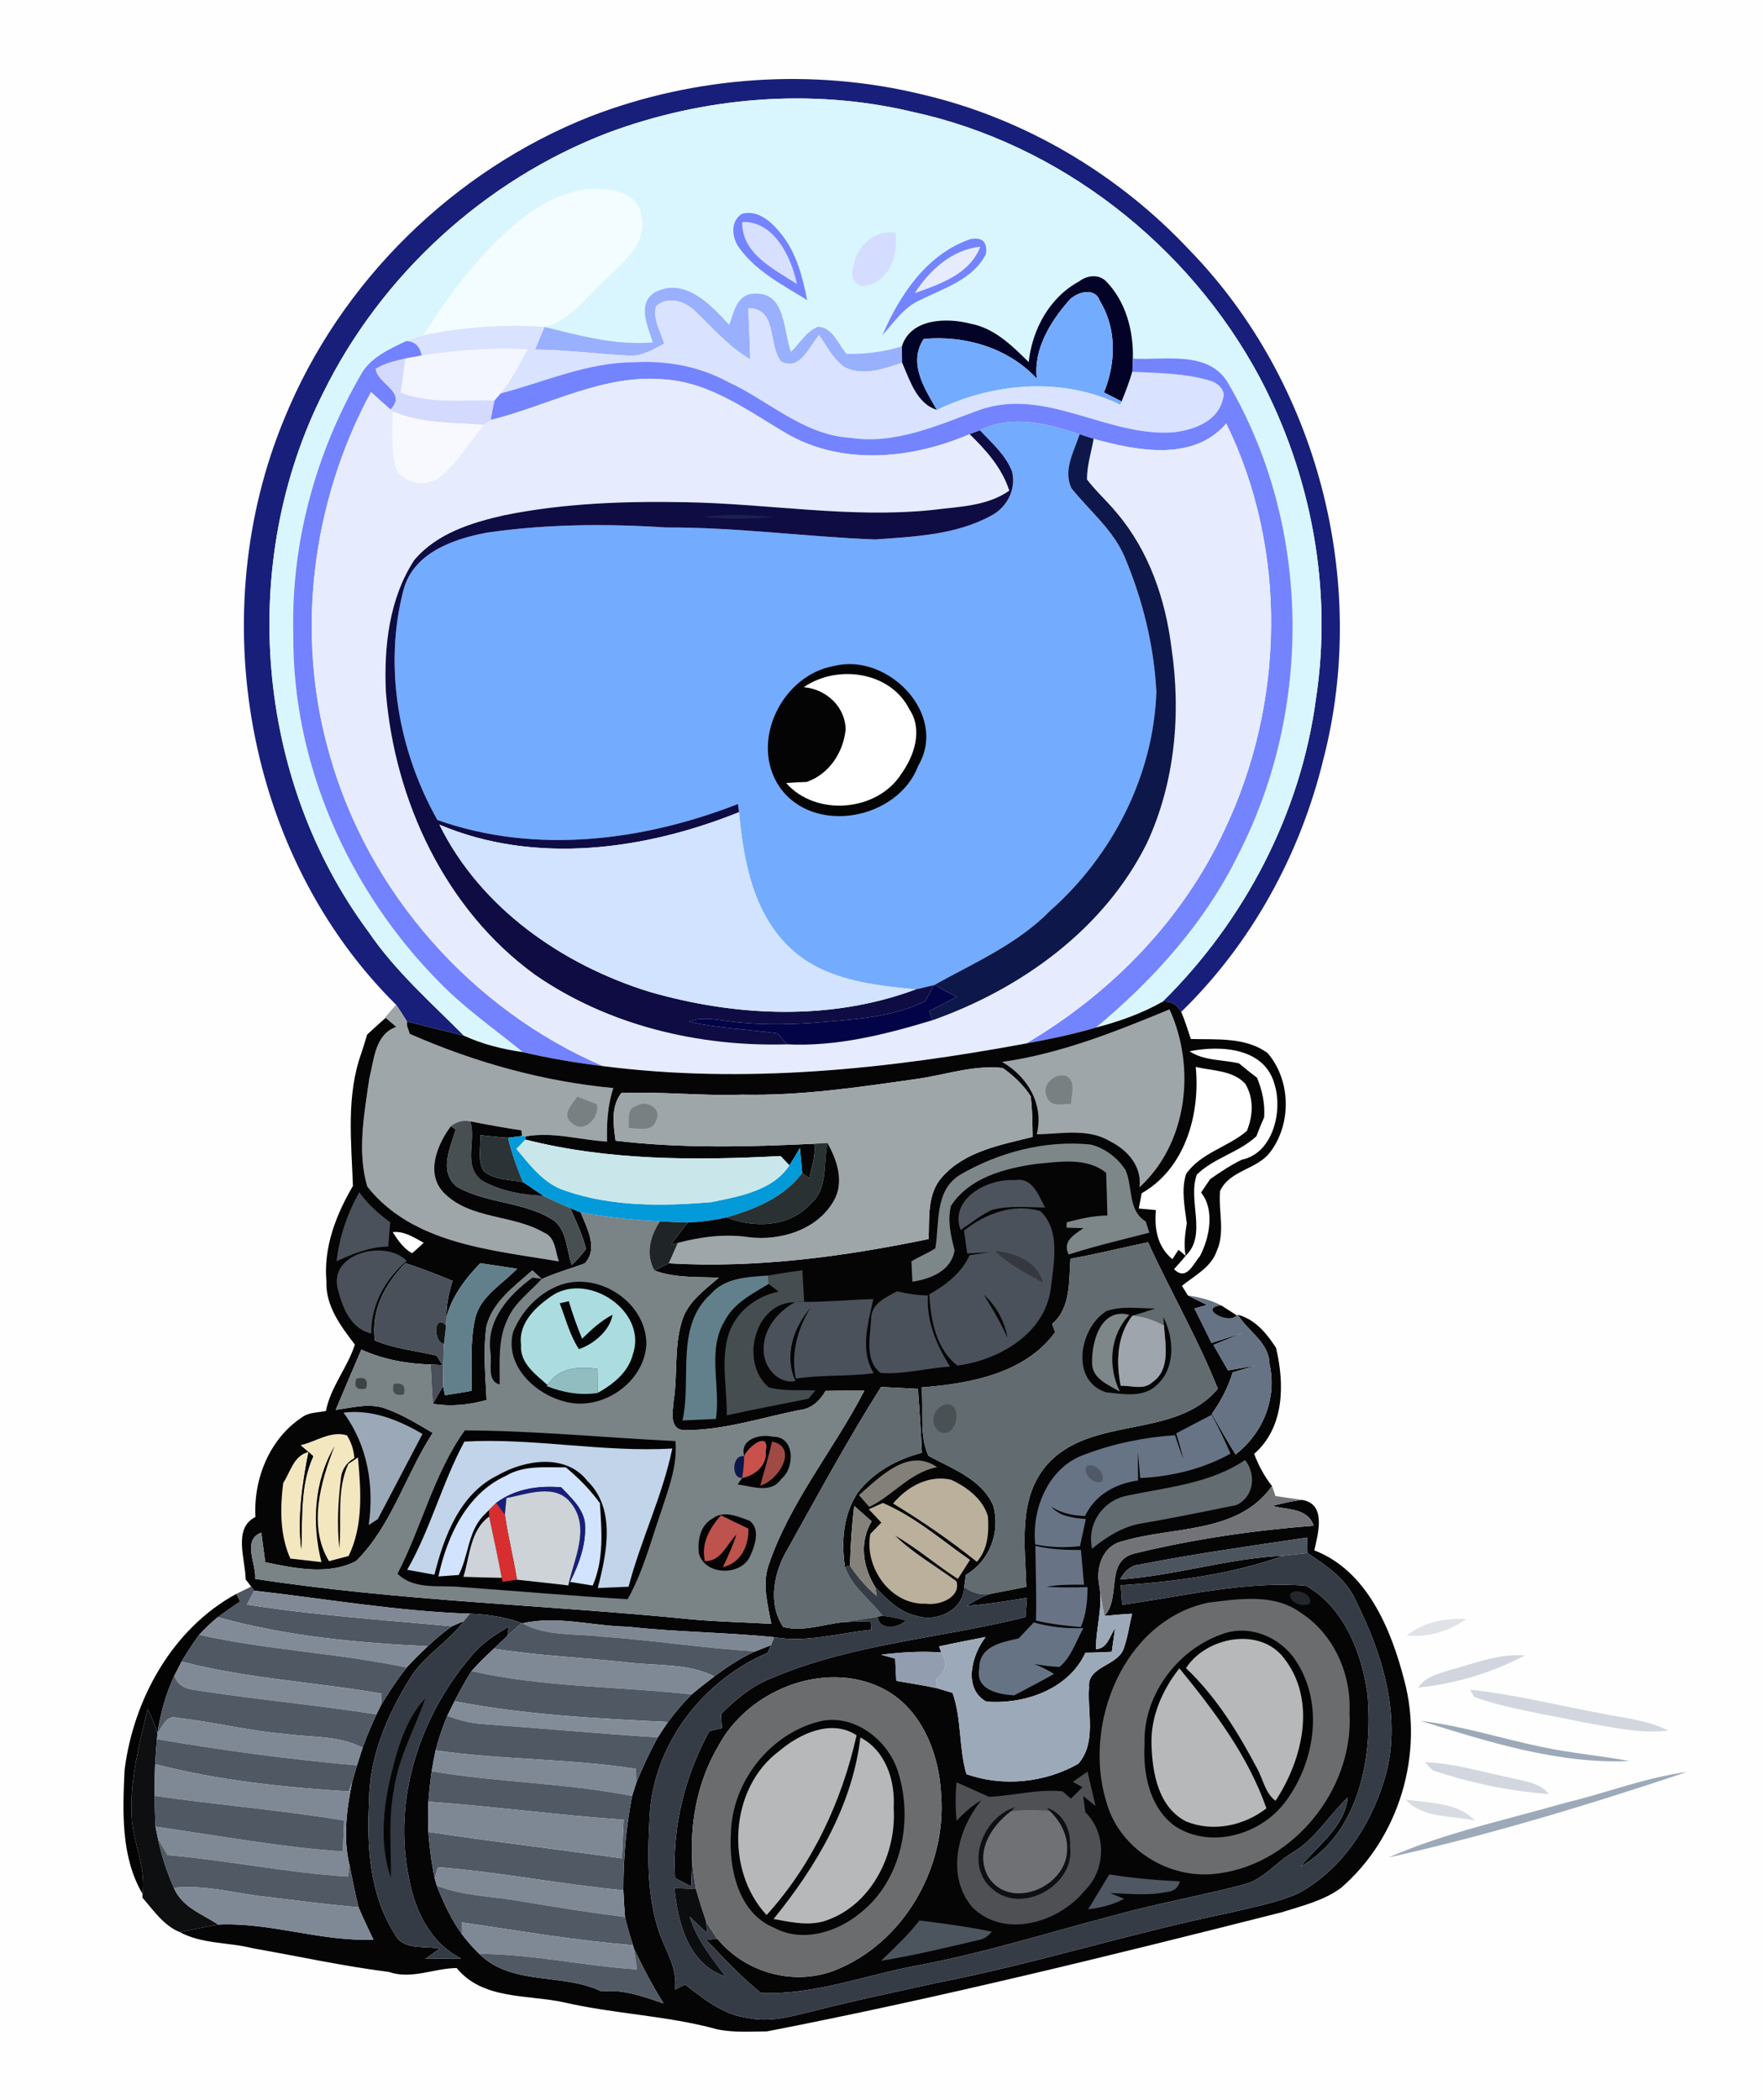 <?xml version="1.0" encoding="UTF-8" ?>
<!DOCTYPE svg PUBLIC "-//W3C//DTD SVG 1.1//EN" "http://www.w3.org/Graphics/SVG/1.1/DTD/svg11.dtd">
<svg width="278pt" height="331pt" viewBox="0 0 278 331" version="1.1" xmlns="http://www.w3.org/2000/svg">
<path fill="#fefefe" d=" M 0.00 0.00 L 278.00 0.00 L 278.00 331.00 L 0.00 331.00 L 0.00 0.00 Z" />
<path fill="#181f7a" d=" M 93.08 18.36 C 109.65 11.97 128.15 10.69 145.41 14.89 C 161.51 18.64 176.33 27.42 187.61 39.47 C 207.72 60.18 215.88 91.56 208.73 119.49 C 208.72 119.52 208.70 119.59 208.69 119.63 C 205.07 134.62 197.34 148.75 186.26 159.51 C 185.57 158.31 184.59 157.78 183.31 157.92 C 196.26 145.16 205.12 128.19 207.51 110.13 C 210.15 92.87 206.78 74.87 198.63 59.48 C 187.45 38.59 167.07 22.64 143.83 17.62 C 127.93 13.85 111.02 15.27 95.76 20.97 C 76.44 28.40 60.12 43.33 50.98 61.89 C 37.49 88.66 40.22 122.81 58.12 146.91 C 62.31 153.08 67.94 158.01 73.16 163.27 C 70.16 162.56 67.18 161.75 64.18 161.05 C 63.63 160.14 63.06 159.24 62.45 158.38 C 38.64 134.81 32.08 96.56 44.89 65.86 C 53.68 44.39 71.52 26.88 93.08 18.36 Z" />
<path fill="#d9f6fe" d=" M 95.76 20.97 C 111.02 15.27 127.93 13.85 143.83 17.62 C 167.07 22.64 187.45 38.59 198.63 59.48 C 206.78 74.87 210.15 92.87 207.51 110.13 C 205.12 128.19 196.26 145.16 183.31 157.92 C 180.02 159.78 176.44 161.04 172.80 161.99 C 182.00 154.36 190.17 145.25 195.41 134.41 C 207.07 111.50 206.71 82.64 193.65 60.39 C 190.64 55.18 183.64 56.82 178.64 56.53 C 178.75 52.20 177.56 47.65 174.53 44.46 C 173.37 43.16 171.43 43.36 170.17 44.36 C 165.51 46.85 162.76 51.94 162.21 57.08 C 159.62 54.52 156.84 51.75 153.10 51.04 C 149.35 50.04 143.61 50.15 142.21 54.60 C 139.38 55.47 136.44 55.85 133.48 55.78 C 132.16 54.24 131.33 51.63 129.00 51.50 C 127.14 52.21 126.11 54.13 124.73 55.47 C 123.47 52.11 123.94 45.97 118.91 46.29 C 116.19 46.34 115.73 49.21 114.98 51.21 C 112.09 48.02 107.95 43.61 103.25 46.09 C 100.38 47.87 102.17 51.49 102.93 53.97 C 97.10 54.47 91.46 52.92 85.86 51.53 C 89.89 50.55 92.32 46.91 95.25 44.28 C 97.99 41.45 102.16 38.54 101.10 33.99 C 100.85 31.04 97.60 29.89 95.06 29.85 C 89.89 29.33 85.18 32.11 81.33 35.25 C 75.52 40.22 70.86 46.37 66.83 52.82 C 65.90 53.10 64.99 53.41 64.09 53.75 C 61.45 55.01 58.49 56.29 56.97 58.95 C 49.79 71.33 45.86 85.65 46.25 99.99 C 46.07 120.37 54.98 140.37 69.22 154.78 C 73.24 158.93 78.00 162.22 82.46 165.86 C 79.26 165.40 76.10 164.62 73.16 163.27 C 67.94 158.01 62.31 153.08 58.12 146.91 C 40.22 122.81 37.49 88.66 50.98 61.89 C 60.12 43.33 76.44 28.40 95.76 20.97 Z" />
<path fill="#f3fcfe" d=" M 81.33 35.25 C 85.18 32.11 89.89 29.33 95.06 29.85 C 97.60 29.89 100.85 31.04 101.10 33.99 C 102.16 38.54 97.99 41.45 95.25 44.28 C 92.32 46.91 89.89 50.55 85.86 51.53 C 79.49 51.09 73.08 51.54 66.83 52.82 C 70.86 46.37 75.52 40.22 81.33 35.25 Z" />
<path fill="#7484fe" d=" M 116.70 39.26 C 115.41 37.65 115.03 34.93 117.02 33.69 C 119.59 33.04 121.69 35.02 123.16 36.85 C 125.58 39.82 126.55 43.62 127.28 47.31 C 123.52 44.98 119.39 42.87 116.70 39.26 Z" />
<path fill="#d7e0ff" d=" M 117.04 34.99 C 122.10 34.82 124.78 40.56 125.67 44.78 C 122.09 42.45 116.91 40.00 117.04 34.99 Z" />
<path fill="#d4ddff" d=" M 134.55 42.18 C 134.89 39.01 137.89 36.09 141.22 36.69 C 141.65 39.95 140.41 44.09 136.84 44.97 C 135.17 45.66 133.84 43.72 134.55 42.18 Z" />
<path fill="#7484fe" d=" M 139.15 52.83 C 141.88 46.46 146.18 40.03 153.03 37.69 C 154.90 37.35 155.71 38.13 155.47 40.03 C 153.48 44.04 148.87 45.42 145.13 47.28 C 142.55 48.39 140.97 50.82 139.15 52.83 Z" />
<path fill="#e6ecfe" d=" M 144.26 46.20 C 146.54 42.61 150.16 39.31 154.58 38.90 C 152.93 43.19 148.23 44.81 144.26 46.20 Z" />
<path fill="#030328" d=" M 162.21 57.08 C 162.76 51.94 165.51 46.85 170.17 44.36 C 171.43 43.36 173.37 43.16 174.53 44.46 C 177.56 47.65 178.75 52.20 178.64 56.53 C 178.62 57.05 178.58 58.09 178.56 58.61 C 178.10 60.20 177.50 61.75 176.88 63.29 C 175.94 62.81 175.01 62.34 174.08 61.86 C 175.97 57.23 176.12 51.79 173.43 47.43 C 172.67 45.16 169.63 46.03 168.46 47.48 C 165.57 50.81 162.95 55.09 163.49 59.68 C 158.99 54.83 152.14 52.82 145.66 53.43 C 143.14 57.25 145.81 61.26 147.74 64.63 C 144.54 63.67 143.46 59.95 142.24 57.20 C 142.23 56.55 142.22 55.25 142.21 54.60 C 143.61 50.15 149.35 50.04 153.10 51.04 C 156.84 51.75 159.62 54.52 162.21 57.08 Z" />
<path fill="#99b0fe" d=" M 103.25 46.09 C 107.95 43.61 112.09 48.02 114.98 51.21 C 115.73 49.21 116.19 46.34 118.91 46.29 C 123.94 45.97 123.47 52.11 124.73 55.47 C 126.11 54.13 127.14 52.21 129.00 51.50 C 131.33 51.63 132.16 54.24 133.48 55.78 C 136.44 55.85 139.38 55.47 142.21 54.60 C 142.22 55.25 142.23 56.55 142.24 57.20 C 139.36 58.13 136.12 59.36 133.19 57.89 C 131.37 56.66 130.40 54.58 129.15 52.83 C 127.60 54.62 126.15 58.54 123.17 57.00 C 121.03 54.31 122.67 48.66 117.99 48.57 C 118.10 51.26 118.25 53.94 118.30 56.64 C 114.99 54.72 112.49 51.83 109.78 49.21 C 108.20 47.56 105.32 46.50 103.45 48.30 C 102.93 50.36 104.17 52.27 104.75 54.17 C 102.98 55.09 101.16 56.25 99.07 56.05 C 94.16 55.81 89.28 55.14 84.35 55.11 C 84.85 53.92 85.36 52.72 85.86 51.53 C 91.46 52.92 97.10 54.47 102.93 53.97 C 102.17 51.49 100.38 47.87 103.25 46.09 Z" />
<path fill="#73abff" d=" M 168.46 47.48 C 169.63 46.03 172.67 45.16 173.43 47.43 C 176.12 51.79 175.97 57.23 174.08 61.86 C 175.01 62.34 175.94 62.81 176.88 63.29 L 176.65 63.80 C 167.54 59.40 156.69 60.29 147.74 64.63 C 145.81 61.26 143.14 57.25 145.66 53.43 C 152.14 52.82 158.99 54.83 163.49 59.68 C 162.95 55.09 165.57 50.81 168.46 47.48 Z" />
<path fill="#d9e2fe" d=" M 103.45 48.30 C 105.32 46.50 108.20 47.56 109.78 49.21 C 112.49 51.83 114.99 54.72 118.30 56.64 C 118.25 53.94 118.10 51.26 117.99 48.57 C 122.67 48.66 121.03 54.31 123.17 57.00 C 126.15 58.54 127.60 54.62 129.15 52.83 C 130.40 54.58 131.37 56.66 133.19 57.89 C 136.12 59.36 139.36 58.13 142.24 57.20 C 143.46 59.95 144.54 63.67 147.74 64.63 C 156.69 60.29 167.54 59.40 176.65 63.80 L 176.88 63.29 C 177.50 61.75 178.10 60.20 178.56 58.61 C 182.72 58.83 186.99 58.81 190.99 60.07 C 192.10 60.41 193.37 61.63 192.84 62.89 C 192.06 66.43 188.24 67.79 185.04 68.15 C 174.63 68.94 164.85 60.95 154.44 64.63 C 147.90 67.02 141.20 70.13 134.04 69.01 C 126.67 68.57 121.19 63.14 114.78 60.20 C 110.27 57.75 105.10 56.80 100.00 57.11 C 92.67 57.10 85.91 60.20 78.94 62.02 C 80.64 59.90 81.90 57.49 83.15 55.09 C 77.58 54.76 72.01 55.21 66.50 56.05 C 66.22 54.60 65.42 53.83 64.09 53.75 C 64.99 53.41 65.90 53.10 66.83 52.82 C 73.08 51.54 79.49 51.09 85.86 51.53 C 85.36 52.72 84.85 53.92 84.35 55.11 C 89.28 55.14 94.16 55.81 99.07 56.05 C 101.16 56.25 102.98 55.09 104.75 54.17 C 104.17 52.27 102.93 50.36 103.45 48.30 Z" />
<path fill="#7382fe" d=" M 56.97 58.95 C 58.49 56.29 61.45 55.01 64.09 53.75 C 65.42 53.83 66.22 54.60 66.50 56.05 C 65.86 56.16 64.58 56.40 63.94 56.51 C 62.33 56.91 60.67 57.26 59.24 58.14 C 59.50 60.56 64.31 61.76 61.58 64.56 C 60.54 63.65 59.52 62.73 58.50 61.81 C 49.14 79.10 46.51 100.03 51.98 118.98 C 58.08 140.70 74.36 159.16 95.08 168.06 C 90.84 167.54 86.62 166.84 82.46 165.86 C 78.00 162.22 73.24 158.93 69.22 154.78 C 54.98 140.37 46.07 120.37 46.25 99.99 C 45.86 85.65 49.79 71.33 56.97 58.95 Z" />
<path fill="#f3f6fe" d=" M 66.50 56.05 C 72.01 55.21 77.58 54.76 83.15 55.09 C 81.90 57.49 80.64 59.90 78.94 62.02 C 78.70 62.30 78.23 62.85 77.99 63.12 C 73.04 63.01 67.92 63.72 63.18 61.90 C 63.44 60.10 63.69 58.31 63.94 56.51 C 64.58 56.40 65.86 56.16 66.50 56.05 Z" />
<path fill="#d4d9fe" d=" M 59.24 58.14 C 60.67 57.26 62.33 56.91 63.94 56.51 C 63.69 58.31 63.44 60.10 63.18 61.90 C 67.92 63.72 73.04 63.01 77.99 63.12 C 77.75 64.14 77.57 65.17 77.39 66.20 C 77.11 66.39 76.55 66.77 76.27 66.96 C 71.47 66.63 66.48 66.79 61.97 64.88 C 61.87 64.80 61.68 64.64 61.58 64.56 C 64.31 61.76 59.50 60.56 59.24 58.14 Z" />
<path fill="#7484fe" d=" M 78.94 62.02 C 85.91 60.20 92.67 57.10 100.00 57.11 C 105.10 56.80 110.27 57.75 114.78 60.20 C 121.19 63.14 126.67 68.57 134.04 69.01 C 141.20 70.13 147.90 67.02 154.44 64.63 C 164.85 60.95 174.63 68.94 185.04 68.15 C 188.24 67.79 192.06 66.43 192.84 62.89 C 193.37 61.63 192.10 60.41 190.99 60.07 C 186.99 58.81 182.72 58.83 178.56 58.61 C 178.58 58.09 178.62 57.05 178.64 56.53 C 183.64 56.82 190.64 55.18 193.65 60.39 C 206.71 82.64 207.07 111.50 195.41 134.41 C 190.17 145.25 182.00 154.36 172.80 161.99 C 169.18 163.06 165.48 163.82 161.78 164.50 C 175.18 156.63 186.51 145.03 193.08 130.85 C 202.57 110.95 203.11 86.67 193.36 66.76 C 188.19 72.83 179.21 71.06 172.45 69.18 C 171.89 69.00 170.79 68.64 170.24 68.46 C 165.21 66.79 159.55 65.29 154.52 67.84 C 154.12 67.99 153.30 68.29 152.90 68.44 C 143.98 72.30 133.19 73.43 124.42 68.57 C 118.28 65.03 112.31 60.39 104.97 59.83 C 95.26 58.85 86.55 63.95 77.39 66.20 C 77.57 65.17 77.75 64.14 77.99 63.12 C 78.23 62.85 78.70 62.30 78.94 62.02 Z" />
<path fill="#e6ecfe" d=" M 77.39 66.20 C 86.55 63.95 95.26 58.85 104.97 59.83 C 112.31 60.39 118.28 65.03 124.42 68.57 C 133.19 73.43 143.98 72.30 152.90 68.44 C 155.53 71.00 158.01 73.78 159.15 77.35 C 155.57 79.85 151.11 79.86 146.96 80.40 C 133.96 81.73 121.01 79.37 108.02 79.17 C 98.49 78.99 88.86 79.32 79.49 81.23 C 74.33 82.39 68.83 84.11 65.31 88.31 C 61.35 94.40 60.52 101.97 60.85 109.09 C 62.23 126.26 70.23 143.41 84.39 153.67 C 95.91 161.64 110.20 165.04 124.10 164.63 C 131.95 165.02 139.62 163.07 147.07 160.82 C 161.06 155.86 174.09 146.48 180.83 132.96 C 185.28 123.43 186.26 112.50 184.73 102.17 C 183.79 94.50 181.17 86.82 176.11 80.87 C 174.62 79.04 172.83 77.46 171.40 75.58 C 171.39 73.40 172.08 71.31 172.45 69.18 C 179.21 71.06 188.19 72.83 193.36 66.76 C 203.11 86.67 202.57 110.95 193.08 130.85 C 186.51 145.03 175.18 156.63 161.78 164.50 C 139.84 168.56 117.32 170.92 95.08 168.06 C 74.36 159.16 58.08 140.70 51.98 118.98 C 46.51 100.03 49.14 79.10 58.50 61.81 C 59.52 62.73 60.54 63.65 61.58 64.56 C 61.68 64.64 61.87 64.80 61.97 64.88 C 61.93 67.77 61.65 70.73 62.38 73.57 C 63.31 76.24 67.17 76.89 69.26 75.24 C 72.16 73.00 73.96 69.73 76.27 66.96 C 76.55 66.77 77.11 66.39 77.39 66.20 Z" />
<path fill="#f7f9fe" d=" M 61.97 64.88 C 66.48 66.79 71.47 66.63 76.27 66.96 C 73.96 69.73 72.16 73.00 69.26 75.24 C 67.17 76.89 63.31 76.24 62.38 73.57 C 61.65 70.73 61.93 67.77 61.97 64.88 Z" />
<path fill="#73abfe" d=" M 154.52 67.84 C 159.55 65.29 165.21 66.79 170.24 68.46 C 169.35 71.16 167.61 74.09 168.94 76.95 C 171.80 80.54 175.54 83.51 177.36 87.85 C 180.19 94.56 181.96 101.77 182.34 109.05 C 181.90 122.26 175.41 134.89 165.58 143.58 C 160.46 148.81 153.69 151.74 147.39 155.23 C 147.36 155.24 147.31 155.27 147.28 155.29 C 146.56 155.46 145.11 155.80 144.39 155.97 C 137.48 155.30 129.87 154.46 124.59 149.45 C 118.76 143.96 117.21 135.66 116.54 128.03 C 116.50 127.71 116.41 127.06 116.36 126.74 C 101.39 132.59 84.38 134.73 68.97 129.26 C 62.86 118.43 60.44 105.07 63.64 92.95 C 65.20 87.14 71.50 84.95 76.80 83.96 C 86.12 82.61 95.59 82.53 104.98 83.15 C 116.02 83.10 126.98 84.61 138.00 85.04 C 144.17 84.59 150.68 84.34 156.23 81.32 C 158.76 80.05 160.28 77.14 159.59 74.35 C 158.59 71.73 156.40 69.84 154.52 67.84 Z" />
<path fill="#0e0c43" d=" M 152.90 68.44 C 153.30 68.29 154.12 67.99 154.52 67.84 C 156.40 69.84 158.59 71.73 159.59 74.35 C 160.28 77.14 158.76 80.05 156.23 81.32 C 150.68 84.34 144.17 84.59 138.00 85.04 C 126.98 84.61 116.02 83.10 104.98 83.15 C 95.59 82.53 86.12 82.61 76.80 83.96 C 71.50 84.95 65.20 87.14 63.64 92.95 C 60.44 105.07 62.86 118.43 68.97 129.26 C 84.38 134.73 101.39 132.59 116.36 126.74 C 116.41 127.06 116.50 127.71 116.54 128.03 C 101.72 133.99 84.38 136.38 69.29 130.00 C 75.77 143.14 88.66 152.09 102.41 156.35 C 116.01 160.27 130.97 160.97 144.39 155.97 C 145.11 155.80 146.56 155.46 147.28 155.29 C 146.93 155.92 146.24 157.20 145.90 157.83 C 140.33 160.54 134.02 160.73 127.98 161.26 C 123.65 161.53 119.30 161.57 115.00 161.00 C 112.89 160.76 110.68 160.20 108.64 161.06 C 113.23 162.09 117.96 162.27 122.61 162.91 C 122.98 163.34 123.73 164.20 124.10 164.63 C 110.20 165.04 95.91 161.64 84.39 153.67 C 70.23 143.41 62.23 126.26 60.85 109.09 C 60.52 101.97 61.35 94.40 65.31 88.31 C 68.83 84.11 74.33 82.39 79.49 81.23 C 88.86 79.32 98.49 78.99 108.02 79.17 C 121.01 79.37 133.96 81.73 146.96 80.40 C 151.11 79.86 155.57 79.85 159.15 77.35 C 158.01 73.78 155.53 71.00 152.90 68.44 Z" />
<path fill="#0e1749" d=" M 170.24 68.46 C 170.79 68.64 171.89 69.00 172.45 69.18 C 172.08 71.31 171.39 73.40 171.40 75.58 C 172.83 77.46 174.62 79.04 176.11 80.87 C 181.17 86.82 183.79 94.50 184.73 102.17 C 186.26 112.50 185.28 123.43 180.83 132.96 C 174.09 146.48 161.06 155.86 147.07 160.82 C 146.92 160.46 146.64 159.75 146.50 159.40 C 147.96 158.64 149.42 157.88 150.88 157.13 C 149.68 156.56 148.50 155.95 147.39 155.23 C 153.69 151.74 160.46 148.81 165.58 143.58 C 175.41 134.89 181.90 122.26 182.34 109.05 C 181.96 101.77 180.19 94.56 177.36 87.85 C 175.54 83.51 171.80 80.54 168.94 76.95 C 167.61 74.09 169.35 71.16 170.24 68.46 Z" />
<path fill="#1a214e" d=" M 110.92 81.50 C 114.59 80.98 118.31 81.15 121.98 81.53 C 118.30 81.79 114.59 81.93 110.92 81.50 Z" />
<path fill="#040404" d=" M 131.59 104.97 C 140.02 102.90 149.53 112.59 144.80 120.69 C 141.60 129.22 128.28 131.75 122.92 124.05 C 118.11 116.91 123.33 106.37 131.59 104.97 Z" />
<path fill="#ffffff" d=" M 126.75 108.33 C 131.98 104.70 140.39 105.83 143.39 111.80 C 145.55 115.02 144.20 119.09 142.14 121.97 C 138.34 127.97 128.66 128.78 123.97 123.44 C 125.04 123.36 126.12 123.30 127.21 123.26 C 130.72 122.05 132.95 118.65 133.34 115.07 C 133.35 111.43 130.27 108.63 126.75 108.33 Z" />
<path fill="#0e1749" d=" M 208.69 119.63 C 208.70 119.59 208.72 119.52 208.73 119.49 C 208.72 119.52 208.70 119.59 208.69 119.63 Z" />
<path fill="#d1e3fe" d=" M 69.29 130.00 C 84.38 136.38 101.72 133.99 116.54 128.03 C 117.21 135.66 118.76 143.96 124.59 149.45 C 129.87 154.46 137.48 155.30 144.39 155.97 C 130.97 160.97 116.01 160.27 102.41 156.35 C 88.66 152.09 75.77 143.14 69.29 130.00 Z" />
<path fill="#030348" d=" M 147.28 155.29 C 147.31 155.27 147.36 155.24 147.39 155.23 C 148.50 155.95 149.68 156.56 150.88 157.13 C 149.42 157.88 147.96 158.64 146.50 159.40 C 146.64 159.75 146.92 160.46 147.07 160.82 C 139.62 163.07 131.95 165.02 124.10 164.63 C 123.73 164.20 122.98 163.34 122.61 162.91 C 117.96 162.27 113.23 162.09 108.64 161.06 C 110.68 160.20 112.89 160.76 115.00 161.00 C 119.30 161.57 123.65 161.53 127.98 161.26 C 134.02 160.73 140.33 160.54 145.90 157.83 C 146.24 157.20 146.93 155.92 147.28 155.29 Z" />
<path fill="#9ea6a9" d=" M 62.45 158.38 C 63.06 159.24 63.63 160.14 64.18 161.05 L 64.18 161.69 C 64.29 162.01 64.51 162.66 64.62 162.98 C 74.78 167.45 85.65 170.49 96.71 171.52 C 95.80 174.24 95.65 177.11 95.72 179.96 C 91.44 179.70 87.17 178.37 82.88 179.15 L 82.31 179.07 C 82.29 178.85 82.25 178.41 82.23 178.19 C 79.53 177.79 76.84 177.29 74.16 176.77 C 73.05 176.54 72.04 176.79 71.11 177.51 C 68.93 180.41 67.03 185.04 70.02 188.06 C 74.21 192.28 80.87 191.42 85.80 194.32 C 87.61 195.06 87.54 197.28 88.12 198.84 C 77.56 197.05 65.07 196.11 57.92 187.05 C 56.30 181.56 57.43 175.58 58.24 170.00 C 58.99 167.07 59.10 163.05 62.49 161.88 C 61.93 161.40 61.37 160.93 60.81 160.45 L 60.72 160.38 C 61.29 159.71 61.87 159.04 62.45 158.38 Z" />
<path fill="#050505" d=" M 172.80 161.99 C 176.44 161.04 180.02 159.78 183.31 157.92 C 184.59 157.78 185.57 158.31 186.26 159.51 C 186.85 160.90 187.30 162.35 187.78 163.79 C 191.84 163.90 196.42 163.46 199.88 166.00 C 203.53 170.25 203.70 177.02 200.36 181.53 C 198.32 184.38 193.89 184.42 192.38 187.77 C 192.11 190.89 193.21 194.22 191.87 197.19 C 190.99 199.78 188.37 201.09 186.37 202.70 L 187.31 204.21 C 188.30 204.74 189.33 205.22 190.35 205.71 C 189.85 205.85 188.85 206.13 188.35 206.27 C 189.26 208.07 190.16 209.88 191.04 211.70 C 192.66 211.17 194.27 210.65 195.90 210.13 C 194.38 210.77 192.86 211.40 191.34 212.02 C 192.10 213.36 192.87 214.69 193.65 216.03 C 195.11 215.76 196.58 215.51 198.05 215.25 C 196.83 215.62 195.60 215.98 194.38 216.35 C 193.64 218.69 192.54 220.88 191.10 222.87 C 192.30 225.03 193.54 227.16 194.83 229.27 C 199.16 225.96 201.41 220.38 200.18 215.01 C 200.13 211.61 196.78 209.90 195.19 207.25 C 197.93 207.99 199.73 210.19 201.21 212.47 C 202.58 218.17 202.55 225.02 197.76 229.19 C 198.46 231.00 199.36 232.73 200.58 234.26 C 195.18 241.88 184.94 240.56 176.99 242.97 C 173.94 243.63 172.80 247.00 173.31 249.79 C 174.00 253.23 172.78 256.58 172.82 259.98 C 174.63 259.87 174.99 257.90 175.83 256.67 C 175.65 257.91 175.48 259.15 175.31 260.39 C 173.93 260.46 172.54 260.53 171.16 260.53 C 168.50 266.33 161.50 268.72 155.52 268.24 C 151.77 266.16 153.27 260.79 155.43 258.05 C 152.97 258.54 150.52 258.99 148.08 259.54 L 148.42 260.49 C 145.26 260.26 142.09 260.46 138.95 260.85 C 139.69 261.06 140.42 261.26 141.16 261.47 C 141.20 262.35 141.29 264.10 141.33 264.97 C 143.48 265.35 145.64 265.67 147.77 266.13 C 148.38 266.32 149.60 266.69 150.21 266.87 C 151.66 271.01 151.17 275.48 152.39 279.67 C 158.10 281.71 164.79 281.04 170.04 278.03 C 172.93 274.70 171.43 269.98 171.73 266.00 C 171.40 262.75 175.98 262.65 177.11 260.10 C 177.81 258.26 178.06 256.28 178.51 254.38 C 177.06 254.47 175.61 254.58 174.16 254.73 C 176.83 251.86 174.18 246.09 178.85 244.90 C 188.12 242.63 197.63 241.25 207.15 240.51 C 206.18 237.66 203.00 238.05 200.64 237.39 C 202.17 237.00 203.70 236.63 205.27 236.44 C 209.24 237.04 207.82 241.79 207.25 244.40 C 215.59 247.61 219.38 256.88 221.45 264.94 C 224.54 276.58 220.61 289.70 211.49 297.58 C 208.75 299.63 205.32 300.43 202.11 301.45 C 175.19 308.27 148.19 314.93 120.93 320.23 C 118.29 320.25 115.60 320.45 113.01 319.88 C 105.13 317.72 96.89 317.49 88.94 315.65 C 83.20 314.40 76.12 315.28 72.01 310.24 C 68.43 310.27 64.89 312.09 61.35 310.86 C 54.14 309.95 47.04 308.38 39.89 307.13 C 36.06 306.15 31.90 306.49 28.33 304.57 C 30.37 304.19 32.40 303.74 34.44 303.39 C 42.68 303.01 50.62 306.10 58.88 305.76 C 58.08 304.06 57.25 302.39 56.54 300.66 C 55.99 298.46 55.55 296.23 55.11 294.01 C 54.06 289.68 54.67 285.22 55.53 280.92 C 55.72 280.26 56.10 278.95 56.29 278.29 C 56.51 277.60 56.96 276.21 57.18 275.51 C 57.82 273.73 58.55 271.97 59.36 270.26 C 59.54 269.91 59.88 269.19 60.06 268.83 C 61.30 266.77 62.64 264.76 64.12 262.86 C 65.19 261.70 66.31 260.59 67.46 259.51 C 68.66 258.40 69.90 257.33 71.23 256.37 C 71.71 256.17 72.67 255.76 73.14 255.55 C 70.65 258.93 66.76 261.03 64.58 264.69 C 60.99 270.48 58.19 277.09 58.20 284.02 C 57.81 291.13 58.31 298.67 62.22 304.85 C 63.53 307.53 66.93 306.69 69.33 307.19 C 68.57 307.72 67.82 308.25 67.07 308.79 C 68.95 308.75 70.83 308.72 72.71 308.73 C 67.90 306.33 65.39 301.18 64.50 296.10 C 61.88 283.78 66.14 270.66 74.19 261.21 C 75.81 259.18 77.99 257.70 80.23 256.44 L 80.00 257.88 C 79.29 258.56 78.58 259.23 77.87 259.90 C 76.65 261.03 75.46 262.19 74.35 263.43 C 73.37 264.96 72.51 266.57 71.67 268.18 C 71.38 268.76 70.82 269.92 70.53 270.50 C 69.77 272.25 69.19 274.08 68.69 275.93 C 68.45 277.02 68.25 278.13 68.07 279.23 C 67.85 280.82 67.67 282.42 67.55 284.02 C 67.49 285.60 67.48 287.19 67.54 288.78 C 67.75 291.23 68.03 293.69 68.55 296.11 L 68.87 297.25 C 69.92 299.92 71.14 302.56 72.83 304.90 C 73.65 306.00 74.58 307.03 75.57 308.00 C 80.70 313.11 88.74 310.95 94.86 313.93 C 98.25 313.54 101.47 314.74 104.62 315.80 C 102.89 313.03 101.37 310.15 99.97 307.20 L 99.80 306.63 C 99.34 305.16 98.89 303.70 98.56 302.20 C 98.44 300.79 98.35 299.39 98.30 297.98 C 98.28 293.00 98.72 288.01 99.67 283.12 C 99.84 282.60 100.16 281.57 100.33 281.05 C 101.33 278.61 102.44 276.20 103.72 273.89 C 104.24 273.06 104.78 272.24 105.34 271.45 C 106.48 269.92 107.71 268.46 109.06 267.11 C 110.23 266.12 111.44 265.18 112.66 264.26 C 114.69 262.75 116.79 261.31 119.12 260.31 C 119.73 260.07 120.95 259.59 121.56 259.35 C 121.43 259.65 121.17 260.25 121.04 260.55 C 111.14 264.77 103.57 274.31 102.52 285.13 C 102.15 291.28 101.88 297.62 103.62 303.61 C 104.54 306.96 106.95 310.00 106.43 313.64 C 106.82 313.44 107.62 313.04 108.01 312.84 C 111.02 315.14 114.14 317.69 118.05 318.12 C 121.41 318.86 124.76 317.85 128.01 317.08 C 134.58 315.39 141.22 314.01 147.84 312.55 C 163.32 309.54 178.37 304.71 193.81 301.55 C 197.44 300.65 201.18 300.01 204.63 298.51 C 211.40 294.89 215.94 288.07 218.19 280.88 C 221.29 271.24 218.11 260.89 213.71 252.18 C 212.22 248.85 209.12 246.77 206.18 244.83 C 206.17 244.01 206.16 243.20 206.14 242.38 C 197.29 243.69 188.42 244.93 179.64 246.65 C 178.21 246.77 177.26 247.79 176.62 248.98 C 185.31 248.40 193.70 245.63 202.41 245.24 C 194.20 248.17 185.40 249.32 176.73 249.91 C 176.79 250.68 176.90 252.21 176.95 252.98 C 186.54 251.65 196.20 249.20 205.92 249.97 C 211.90 253.31 214.75 260.57 215.64 267.09 C 216.51 276.91 214.39 288.94 205.08 294.25 C 207.83 290.82 212.01 288.06 212.53 283.34 C 209.58 286.12 207.49 289.81 203.96 291.95 C 201.21 293.53 199.20 296.37 196.01 297.10 C 189.35 298.86 182.55 300.04 175.91 301.88 C 165.31 304.65 154.86 307.98 144.07 309.95 C 136.10 311.49 128.18 314.52 120.00 314.17 C 116.88 311.68 114.16 308.70 111.39 305.83 L 113.10 305.60 C 117.44 310.92 125.00 313.08 131.46 310.67 C 142.38 306.48 149.26 294.52 148.41 283.00 C 148.11 276.36 145.24 269.08 138.93 266.04 C 129.81 261.67 117.93 266.51 113.29 275.21 C 110.16 280.49 108.87 286.68 109.13 292.78 C 109.10 294.31 109.06 295.84 109.00 297.37 C 108.36 297.04 107.09 296.39 106.45 296.06 C 105.98 287.97 107.99 279.96 111.86 272.88 C 112.51 272.73 113.17 272.58 113.83 272.43 C 113.78 271.68 113.74 270.94 113.70 270.20 C 116.01 267.89 118.55 265.75 121.63 264.55 C 134.37 259.10 148.38 258.27 161.70 254.92 C 161.76 254.16 161.87 252.64 161.93 251.87 C 158.78 252.40 155.63 252.92 152.44 253.14 C 153.60 252.40 154.80 251.71 156.10 251.27 C 158.02 250.90 159.93 250.52 161.84 250.15 C 161.65 243.73 160.47 236.30 165.01 231.00 C 171.97 222.99 185.29 227.02 192.03 218.92 C 188.88 211.00 184.57 203.58 181.03 195.83 C 176.95 196.69 172.91 197.69 168.80 198.43 C 168.52 201.98 168.90 206.13 165.91 208.71 C 166.03 209.03 166.27 209.67 166.39 210.00 C 161.63 216.55 152.89 218.13 145.31 218.71 C 145.70 222.25 144.90 226.22 146.40 229.49 C 150.15 231.54 154.73 233.11 156.62 237.33 C 157.78 241.50 156.07 246.08 152.29 248.27 C 152.23 248.75 152.11 249.70 152.05 250.18 C 151.93 253.84 147.69 255.78 144.51 254.72 C 141.82 254.14 139.85 252.12 138.03 250.22 C 136.06 247.04 135.45 243.14 137.44 239.82 C 136.53 239.01 135.62 238.20 134.70 237.40 C 134.31 240.53 134.11 243.67 134.03 246.83 L 133.24 247.01 C 132.63 242.99 132.97 238.63 135.32 235.20 C 137.80 232.01 141.51 230.02 145.37 229.01 C 145.21 225.65 145.00 222.29 144.75 218.94 C 142.81 218.84 140.87 218.74 138.93 218.64 C 133.69 226.92 129.02 235.55 124.25 244.10 C 122.05 247.73 120.99 252.74 123.51 256.48 C 126.61 257.27 129.77 256.07 132.86 255.73 C 134.34 255.64 135.81 255.59 137.29 255.56 L 137.39 256.92 C 132.30 257.42 127.21 258.99 122.08 258.09 C 114.41 257.30 106.68 257.30 99.01 256.43 C 93.47 256.35 87.89 254.63 82.38 255.90 L 82.26 255.85 C 79.65 254.90 76.87 254.49 74.11 254.38 C 62.69 254.01 51.40 252.03 40.07 250.75 C 39.95 250.59 39.72 250.27 39.61 250.11 L 38.73 248.97 C 38.71 245.82 36.69 240.91 40.28 239.14 C 39.95 233.12 42.51 226.79 47.63 223.42 C 48.72 222.61 50.13 222.69 51.39 222.43 C 52.13 218.63 54.79 215.60 55.96 211.96 C 53.73 209.05 51.32 205.86 51.47 201.99 C 51.00 196.61 52.99 191.50 55.65 186.95 C 55.41 180.01 54.56 172.82 56.96 166.08 C 57.29 165.09 57.60 164.10 57.89 163.10 C 58.85 162.20 59.82 161.32 60.81 160.45 C 61.37 160.93 61.93 161.40 62.49 161.88 C 59.10 163.05 58.99 167.07 58.24 170.00 C 57.43 175.58 56.30 181.56 57.92 187.05 C 65.07 196.11 77.56 197.05 88.12 198.84 C 87.54 197.28 87.61 195.06 85.80 194.32 C 80.87 191.42 74.21 192.28 70.02 188.06 C 67.03 185.04 68.93 180.41 71.11 177.51 L 71.86 178.06 C 71.02 180.94 69.15 184.61 71.99 187.04 C 76.76 189.82 82.85 189.35 87.47 192.50 C 89.43 194.20 89.35 197.12 90.15 199.41 C 90.98 198.64 91.73 197.80 92.40 196.89 C 91.87 194.63 90.83 192.54 89.91 190.43 C 90.32 190.60 91.15 190.94 91.56 191.12 C 92.54 193.57 94.39 196.81 92.22 199.15 C 89.98 200.01 87.63 200.62 85.44 201.64 C 85.06 201.29 84.31 200.61 83.94 200.26 C 81.11 202.81 77.60 205.25 76.69 209.18 C 76.17 212.99 76.54 216.86 76.73 220.69 C 73.97 221.49 71.09 221.75 68.25 221.30 C 68.65 220.60 69.46 219.21 69.86 218.51 L 70.17 219.94 C 71.57 219.74 72.96 219.50 74.35 219.25 C 74.44 215.47 74.09 211.61 74.91 207.89 C 75.71 204.32 79.20 202.49 81.53 200.00 C 79.60 199.70 77.67 199.42 75.74 199.13 C 73.38 201.56 71.29 204.31 70.39 207.64 C 70.35 205.68 70.79 203.78 71.36 201.92 C 68.93 200.89 66.45 199.96 63.94 199.12 C 60.70 202.41 58.47 206.55 59.11 211.31 C 62.22 212.63 65.60 212.92 68.86 213.70 C 69.09 214.07 69.55 214.82 69.78 215.20 L 67.91 215.10 C 64.15 214.99 60.42 214.31 56.98 212.75 C 55.63 215.91 54.27 219.07 52.94 222.25 C 55.54 221.91 58.30 221.10 60.87 222.07 C 63.48 223.01 65.85 224.48 68.24 225.88 C 63.96 232.45 61.80 240.46 56.17 246.07 C 51.79 248.37 46.45 247.22 41.83 246.27 C 41.63 244.71 41.42 243.15 41.20 241.60 C 38.13 242.78 40.43 246.50 40.23 248.89 C 63.08 252.41 86.22 252.98 109.19 255.29 C 113.33 255.66 117.48 255.74 121.62 255.98 C 121.09 253.01 120.17 249.88 121.14 246.90 C 124.49 236.81 131.48 228.57 136.29 219.23 C 134.25 219.21 132.22 219.22 130.18 219.26 C 129.27 220.84 127.96 222.10 126.06 222.28 C 120.07 223.48 114.12 225.48 107.96 225.45 C 105.49 225.41 106.08 222.57 106.21 220.96 C 106.89 216.70 106.25 212.27 107.57 208.13 C 108.49 205.19 111.13 203.34 113.34 201.41 C 109.94 201.27 106.43 201.49 103.19 200.28 C 103.76 200.00 104.89 199.43 105.46 199.15 C 119.22 199.95 132.98 198.11 146.43 195.32 C 146.57 191.97 146.15 188.15 148.62 185.48 C 152.22 181.45 157.85 180.47 162.83 179.22 C 162.80 177.08 162.79 174.93 162.52 172.80 C 161.38 171.04 159.81 169.55 158.11 168.36 C 153.48 167.85 148.98 169.48 144.44 170.10 C 135.35 171.40 126.21 172.76 117.00 172.56 C 110.65 172.79 104.31 172.04 97.97 172.31 C 96.30 174.48 96.72 177.31 97.07 179.82 C 107.45 181.06 117.97 180.80 128.39 180.30 C 128.67 182.15 128.00 183.95 127.59 185.73 C 127.32 185.53 126.77 185.12 126.49 184.91 C 126.40 183.93 126.22 181.97 126.13 180.98 C 125.60 181.90 125.05 182.81 124.48 183.71 C 124.14 183.35 123.44 182.61 123.09 182.24 C 109.67 182.94 95.94 182.97 82.84 179.64 L 82.88 179.15 C 87.17 178.37 91.44 179.70 95.72 179.96 C 95.65 177.11 95.80 174.24 96.71 171.52 C 85.65 170.49 74.78 167.45 64.62 162.98 C 64.51 162.66 64.29 162.01 64.18 161.69 L 64.18 161.05 C 67.18 161.75 70.16 162.56 73.16 163.27 C 76.10 164.62 79.26 165.40 82.46 165.86 C 86.62 166.84 90.84 167.54 95.08 168.06 C 117.32 170.92 139.84 168.56 161.78 164.50 C 165.48 163.82 169.18 163.06 172.80 161.99 Z" />
<path fill="#9ea6a9" d=" M 158.00 167.40 C 167.20 166.11 175.89 162.63 184.42 159.11 C 188.60 168.25 187.30 180.21 179.67 187.18 C 180.11 183.89 177.80 181.30 175.06 179.93 C 171.57 177.81 167.32 178.76 163.48 178.82 C 164.65 174.12 162.04 169.70 158.00 167.40 Z" />
<path fill="#ffffff" d=" M 187.58 165.72 C 192.55 164.73 199.53 165.15 201.02 171.09 C 202.27 175.29 200.67 181.83 195.82 182.81 C 194.05 183.67 192.43 184.76 190.82 185.88 C 190.46 186.40 189.75 187.46 189.39 187.99 C 191.57 190.67 190.76 195.11 189.19 198.05 C 188.16 199.19 187.10 202.04 185.13 200.07 C 185.47 199.69 186.14 198.94 186.47 198.56 L 186.96 197.96 C 190.41 194.68 187.24 189.25 188.72 185.17 C 191.41 182.52 195.35 181.70 198.12 179.11 C 198.50 178.10 198.90 177.11 199.34 176.12 C 199.48 173.96 199.04 171.87 198.21 169.89 C 197.25 169.16 196.29 168.41 195.37 167.63 C 192.78 167.02 189.85 167.25 187.58 165.72 Z" />
<path fill="#9ea6a9" d=" M 144.44 170.10 C 148.98 169.48 153.48 167.85 158.11 168.36 C 159.81 169.55 161.38 171.04 162.52 172.80 C 162.79 174.93 162.80 177.08 162.83 179.22 C 157.85 180.47 152.22 181.45 148.62 185.48 C 146.15 188.15 146.57 191.97 146.43 195.32 C 132.98 198.11 119.22 199.95 105.46 199.15 C 105.93 198.07 106.40 197.00 106.88 195.93 C 110.50 194.98 114.25 194.48 117.98 195.02 C 122.93 195.67 128.79 193.92 131.41 189.40 C 133.19 186.47 132.05 182.92 130.47 180.18 C 129.95 180.21 128.91 180.27 128.39 180.30 C 117.97 180.80 107.45 181.06 97.07 179.82 C 96.72 177.31 96.30 174.48 97.97 172.31 C 104.31 172.04 110.65 172.79 117.00 172.56 C 126.21 172.76 135.35 171.40 144.44 170.10 Z" />
<path fill="#ffffff" d=" M 188.55 168.18 C 191.19 168.83 194.34 168.69 196.35 170.83 C 197.74 173.13 197.60 175.85 196.62 178.27 C 193.63 180.85 189.35 181.71 187.03 185.07 C 186.23 187.59 186.82 190.27 187.14 192.83 C 186.87 194.52 186.63 196.26 186.96 197.96 C 186.68 197.72 186.12 197.25 185.83 197.01 L 184.87 198.50 C 182.48 196.51 182.01 193.68 182.27 190.76 C 181.60 190.70 180.25 190.57 179.57 190.51 C 179.68 189.91 179.92 188.70 180.03 188.10 C 186.91 184.19 189.28 175.62 188.55 168.18 Z" />
<path fill="#798082" d=" M 165.10 172.98 C 164.14 171.16 166.12 169.19 167.95 169.57 C 169.83 170.31 168.87 172.55 168.90 174.02 C 167.56 173.95 165.75 174.61 165.10 172.98 Z" />
<path fill="#798082" d=" M 91.01 172.88 C 92.05 173.28 93.09 173.68 94.13 174.07 C 94.52 176.25 92.04 178.86 90.09 176.96 C 88.50 175.63 90.30 174.09 91.01 172.88 Z" />
<path fill="#798082" d=" M 100.36 174.35 C 101.83 173.30 104.45 174.77 103.47 176.58 C 102.88 178.52 100.62 177.84 99.13 177.80 C 99.28 176.57 98.74 174.78 100.36 174.35 Z" />
<path fill="#474f52" d=" M 71.11 177.51 C 72.04 176.79 73.05 176.54 74.16 176.77 C 75.14 179.84 72.94 183.84 75.99 186.10 C 78.92 187.76 82.36 188.38 85.70 188.51 C 87.08 189.20 88.49 189.81 89.91 190.43 C 90.83 192.54 91.87 194.63 92.40 196.89 C 91.73 197.80 90.98 198.64 90.15 199.41 C 89.35 197.12 89.43 194.20 87.47 192.50 C 82.85 189.35 76.76 189.82 71.99 187.04 C 69.15 184.61 71.02 180.94 71.86 178.06 L 71.11 177.51 Z" />
<path fill="#050505" d=" M 74.16 176.77 C 76.84 177.29 79.53 177.79 82.23 178.19 C 82.25 178.41 82.29 178.85 82.31 179.07 C 81.76 179.14 80.66 179.29 80.11 179.36 C 78.65 179.28 77.21 179.10 75.76 178.95 C 75.84 180.83 75.24 182.95 76.31 184.65 C 78.05 186.03 80.40 185.94 82.48 186.34 C 83.56 187.06 84.62 187.79 85.70 188.51 C 82.36 188.38 78.92 187.76 75.99 186.10 C 72.94 183.84 75.14 179.84 74.16 176.77 Z" />
<path fill="#2c3336" d=" M 75.76 178.95 C 77.21 179.10 78.65 179.28 80.11 179.36 C 80.69 181.75 81.51 184.08 82.48 186.34 C 80.40 185.94 78.05 186.03 76.31 184.65 C 75.24 182.95 75.84 180.83 75.76 178.95 Z" />
<path fill="#039ad9" d=" M 80.11 179.36 C 80.66 179.29 81.76 179.14 82.31 179.07 L 82.88 179.15 L 82.84 179.64 C 82.49 180.01 81.79 180.75 81.44 181.12 C 83.62 183.72 85.80 186.67 89.20 187.72 C 96.54 190.25 104.50 190.14 112.14 189.51 C 116.52 188.60 121.83 187.72 124.48 183.71 C 125.05 182.81 125.60 181.90 126.13 180.98 C 126.22 181.97 126.40 183.93 126.49 184.91 C 123.62 188.79 119.03 190.62 114.55 191.92 C 112.54 192.38 110.49 192.63 108.44 192.73 C 106.97 192.68 105.52 192.62 104.06 192.54 C 99.87 192.32 95.68 191.91 91.56 191.12 C 91.15 190.94 90.32 190.60 89.91 190.43 C 88.49 189.81 87.08 189.20 85.70 188.51 C 84.62 187.79 83.56 187.06 82.48 186.34 C 81.51 184.08 80.69 181.75 80.11 179.36 Z" />
<path fill="#c9e7ea" d=" M 81.44 181.12 C 81.79 180.75 82.49 180.01 82.84 179.64 C 95.94 182.97 109.67 182.94 123.09 182.24 C 123.44 182.61 124.14 183.35 124.48 183.71 C 121.83 187.72 116.52 188.60 112.14 189.51 C 104.50 190.14 96.54 190.25 89.20 187.72 C 85.80 186.67 83.62 183.72 81.44 181.12 Z" />
<path fill="#293132" d=" M 128.39 180.30 C 128.91 180.27 129.95 180.21 130.47 180.18 C 129.81 183.39 130.61 187.44 127.80 189.80 C 124.46 193.48 118.93 193.62 114.55 191.92 C 119.03 190.62 123.62 188.79 126.49 184.91 C 126.77 185.12 127.32 185.53 127.59 185.73 C 128.00 183.95 128.67 182.15 128.39 180.30 Z" />
<path fill="#7d8689" d=" M 151.30 185.24 C 157.45 181.63 164.83 179.70 171.99 180.42 C 174.22 180.98 176.21 182.49 177.46 184.41 C 178.68 187.09 177.79 190.78 180.66 192.54 C 180.80 192.99 181.09 193.88 181.24 194.32 C 176.98 195.41 172.70 196.42 168.51 197.76 C 167.48 195.66 169.37 194.64 170.84 193.61 C 170.18 193.59 168.84 193.55 168.17 193.53 C 168.18 193.32 168.20 192.89 168.21 192.68 C 170.31 192.13 172.43 191.63 174.62 191.61 C 174.57 189.37 174.50 187.12 174.42 184.88 C 171.31 182.38 167.06 183.15 163.40 183.48 C 158.42 184.18 152.86 185.63 149.95 190.10 C 149.39 192.43 149.92 194.81 150.53 197.08 C 150.00 200.36 146.76 201.61 143.87 202.05 C 143.83 201.24 143.76 199.64 143.72 198.83 C 144.94 198.09 146.28 197.56 147.49 196.79 C 148.16 192.80 147.34 187.78 151.30 185.24 Z" />
<path fill="#050505" d=" M 130.47 180.18 C 132.05 182.92 133.19 186.47 131.41 189.40 C 128.79 193.92 122.93 195.67 117.98 195.02 C 114.25 194.48 110.50 194.98 106.88 195.93 L 105.79 196.18 C 106.67 195.03 107.55 193.88 108.44 192.73 C 110.49 192.63 112.54 192.38 114.55 191.92 C 118.93 193.62 124.46 193.48 127.80 189.80 C 130.61 187.44 129.81 183.39 130.47 180.18 Z" />
<path fill="#4d535c" d=" M 151.47 193.90 C 149.65 188.94 155.83 185.71 160.03 186.04 C 162.81 185.52 163.77 188.44 164.79 190.35 C 162.02 190.34 159.17 190.00 156.46 190.72 C 154.64 191.52 153.11 192.82 151.47 193.90 Z" />
<path fill="#4b515a" d=" M 53.07 198.83 C 53.51 194.99 54.75 191.29 56.66 187.94 C 57.97 189.82 59.69 191.33 61.53 192.67 C 61.46 193.63 61.30 195.55 61.22 196.51 C 58.33 196.55 55.65 197.64 53.07 198.83 Z" />
<path fill="#7a8386" d=" M 91.56 191.12 C 95.68 191.91 99.87 192.32 104.06 192.54 C 102.51 194.86 101.76 197.71 103.19 200.28 C 106.43 201.49 109.94 201.27 113.34 201.41 C 111.13 203.34 108.49 205.19 107.57 208.13 C 106.25 212.27 106.89 216.70 106.21 220.96 C 106.08 222.57 105.49 225.41 107.96 225.45 C 114.12 225.48 120.07 223.48 126.06 222.28 C 127.96 222.10 129.27 220.84 130.18 219.26 C 132.22 219.22 134.25 219.21 136.29 219.23 C 131.48 228.57 124.49 236.81 121.14 246.90 C 120.17 249.88 121.09 253.01 121.62 255.98 C 117.48 255.74 113.33 255.66 109.19 255.29 C 86.22 252.98 63.08 252.41 40.23 248.89 C 40.43 246.50 38.13 242.78 41.20 241.60 C 41.42 243.15 41.63 244.71 41.83 246.27 C 46.45 247.22 51.79 248.37 56.17 246.07 C 61.80 240.46 63.96 232.45 68.24 225.88 C 65.85 224.48 63.48 223.01 60.87 222.07 C 58.30 221.10 55.54 221.91 52.94 222.25 C 54.27 219.07 55.63 215.91 56.98 212.75 C 60.42 214.31 64.15 214.99 67.91 215.10 C 68.01 217.17 68.11 219.23 68.25 221.30 C 71.09 221.75 73.97 221.49 76.73 220.69 C 76.54 216.86 76.17 212.99 76.69 209.18 C 77.60 205.25 81.11 202.81 83.94 200.26 C 84.31 200.61 85.06 201.29 85.44 201.64 C 87.63 200.62 89.98 200.01 92.22 199.15 C 94.39 196.81 92.54 193.57 91.56 191.12 Z" />
<path fill="#4b515a" d=" M 152.01 193.99 C 155.37 191.32 159.73 189.67 164.02 190.90 C 167.32 193.95 166.13 199.20 165.69 203.16 C 164.73 210.29 157.52 214.40 150.97 215.27 C 147.58 212.66 146.76 208.07 146.54 204.04 C 149.17 202.56 151.60 200.67 152.91 197.86 C 153.95 197.71 154.99 197.55 156.04 197.39 C 155.16 197.45 153.39 197.55 152.51 197.60 C 152.34 196.39 152.18 195.19 152.01 193.99 Z" />
<path fill="#040a0b" d=" M 173.41 192.35 C 173.98 192.91 173.98 192.91 173.41 192.35 Z" />
<path fill="#1f2426" d=" M 104.06 192.54 C 105.52 192.62 106.97 192.68 108.44 192.73 C 107.55 193.88 106.67 195.03 105.79 196.18 L 106.88 195.93 C 106.40 197.00 105.93 198.07 105.46 199.15 C 104.89 199.43 103.76 200.00 103.19 200.28 C 101.76 197.71 102.51 194.86 104.06 192.54 Z" />
<path fill="#090d0e" d=" M 171.21 193.23 C 171.76 193.79 171.76 193.79 171.21 193.23 Z" />
<path fill="#fefefe" d=" M 61.92 194.23 C 63.75 194.03 65.28 195.08 66.81 195.91 C 66.20 196.47 65.61 197.04 64.97 197.56 C 63.61 196.80 62.74 195.50 61.92 194.23 Z" />
<path fill="#616b70" d=" M 168.80 198.43 C 172.91 197.69 176.95 196.69 181.03 195.83 C 184.57 203.58 188.88 211.00 192.03 218.92 C 185.29 227.02 171.97 222.99 165.01 231.00 C 160.47 236.30 161.65 243.73 161.84 250.15 C 159.93 250.52 158.02 250.90 156.10 251.27 C 154.61 251.51 153.24 251.05 152.05 250.18 C 152.11 249.70 152.23 248.75 152.29 248.27 C 156.07 246.08 157.78 241.50 156.62 237.33 C 154.73 233.11 150.15 231.54 146.40 229.49 C 144.90 226.22 145.70 222.25 145.31 218.71 C 152.89 218.13 161.63 216.55 166.39 210.00 C 166.27 209.67 166.03 209.03 165.91 208.71 C 168.90 206.13 168.52 201.98 168.80 198.43 Z" />
<path fill="#35393f" d=" M 156.88 197.18 C 160.00 197.49 163.58 198.83 164.46 202.19 C 161.82 200.71 159.04 199.35 156.88 197.18 Z" />
<path fill="#4b515a" d=" M 53.22 203.03 C 51.96 197.46 60.85 195.37 64.14 198.77 C 60.75 201.66 58.48 205.68 58.55 210.22 C 55.22 209.47 53.94 205.96 53.22 203.03 Z" />
<path fill="#4a5059" d=" M 63.94 199.12 C 66.45 199.96 68.93 200.89 71.36 201.92 C 70.79 203.78 70.35 205.68 70.39 207.64 C 70.38 207.97 70.35 208.62 70.34 208.95 C 68.46 206.94 68.20 211.45 70.00 211.89 C 69.89 214.09 69.90 216.30 69.86 218.51 C 69.46 219.21 68.65 220.60 68.25 221.30 C 68.11 219.23 68.01 217.17 67.91 215.10 L 69.78 215.20 C 69.55 214.82 69.09 214.07 68.86 213.70 C 65.60 212.92 62.22 212.63 59.11 211.31 C 58.47 206.55 60.70 202.41 63.94 199.12 Z" />
<path fill="#61808b" d=" M 70.39 207.64 C 71.29 204.31 73.38 201.56 75.74 199.13 C 77.67 199.42 79.60 199.70 81.53 200.00 C 79.20 202.49 75.71 204.32 74.91 207.89 C 74.09 211.61 74.44 215.47 74.35 219.25 C 72.96 219.50 71.57 219.74 70.17 219.94 L 69.86 218.51 C 69.90 216.30 69.89 214.09 70.00 211.89 C 70.09 211.15 70.26 209.68 70.34 208.95 C 70.35 208.62 70.38 207.97 70.39 207.64 Z" />
<path fill="#454d50" d=" M 121.13 201.07 C 122.92 200.76 124.72 200.48 126.52 200.24 C 126.62 201.90 126.71 203.56 126.81 205.23 C 126.45 205.24 125.71 205.27 125.34 205.28 C 118.99 205.30 116.59 214.77 121.21 218.69 C 123.60 219.36 126.13 219.06 128.58 219.20 C 128.30 219.52 127.75 220.16 127.48 220.49 C 123.19 221.38 118.87 222.15 114.59 223.12 C 114.68 218.82 113.56 214.32 114.95 210.14 C 116.13 206.74 119.28 204.30 122.77 203.61 C 122.38 203.31 121.60 202.70 121.21 202.40 C 121.19 202.07 121.15 201.40 121.13 201.07 Z" />
<path fill="#61808b" d=" M 112.06 204.00 C 114.36 201.36 117.92 201.32 121.13 201.07 C 121.15 201.40 121.19 202.07 121.21 202.40 C 118.62 203.96 115.73 205.42 114.28 208.22 C 111.43 212.95 113.69 218.57 112.88 223.68 C 111.13 223.76 109.37 223.84 107.62 223.92 C 109.10 217.32 106.42 209.08 112.06 204.00 Z" />
<path fill="#050505" d=" M 77.33 213.08 C 76.67 208.13 80.25 204.11 83.97 201.41 L 85.41 201.61 C 83.57 203.66 81.16 205.32 80.05 207.92 C 78.46 211.12 78.82 214.79 78.79 218.25 C 76.63 217.64 77.67 214.75 77.33 213.08 Z" />
<path fill="#050505" d=" M 88.39 202.55 C 94.51 200.43 101.98 205.37 101.92 211.96 C 101.55 218.08 94.70 222.64 88.87 220.89 C 84.23 219.66 79.56 215.16 80.91 209.98 C 82.26 206.65 84.96 203.78 88.39 202.55 Z" />
<path fill="#4b515a" d=" M 137.36 208.01 C 137.29 205.52 139.66 204.53 141.49 203.55 C 143.06 203.97 144.68 204.18 146.32 204.22 C 146.07 208.31 147.69 212.03 149.80 215.43 C 146.15 215.66 142.55 216.68 138.88 216.44 C 136.30 214.52 137.22 210.78 137.36 208.01 Z" />
<path fill="#aadce0" d=" M 87.26 204.11 C 93.02 200.60 102.15 206.83 99.78 213.55 C 99.04 216.37 96.66 218.23 94.23 219.59 C 94.22 218.64 94.21 216.75 94.20 215.80 C 91.18 215.37 88.15 215.59 86.34 218.34 C 84.44 216.64 81.93 214.87 82.16 211.98 C 81.70 208.48 84.63 205.86 87.26 204.11 Z" />
<path fill="#050505" d=" M 155.13 204.10 C 157.13 205.89 158.39 208.25 158.87 210.88 C 157.79 208.53 156.51 206.29 155.13 204.10 Z" />
<path fill="#667384" d=" M 187.31 204.21 C 189.12 204.50 190.92 204.92 192.56 205.78 C 188.87 206.16 193.66 208.89 195.02 207.35 L 195.19 207.25 C 196.78 209.90 200.13 211.61 200.18 215.01 C 201.41 220.38 199.16 225.96 194.83 229.27 C 193.54 227.16 192.30 225.03 191.10 222.87 C 192.54 220.88 193.64 218.69 194.38 216.35 C 195.60 215.98 196.83 215.62 198.05 215.25 C 196.58 215.51 195.11 215.76 193.65 216.03 C 192.87 214.69 192.10 213.36 191.34 212.02 C 192.86 211.40 194.38 210.77 195.90 210.13 C 194.27 210.65 192.66 211.17 191.04 211.70 C 190.16 209.88 189.26 208.07 188.35 206.27 C 188.85 206.13 189.85 205.85 190.35 205.71 C 189.33 205.22 188.30 204.74 187.31 204.21 Z" />
<path fill="#040404" d=" M 88.26 205.45 C 88.62 205.37 89.33 205.20 89.69 205.12 C 90.28 207.13 90.99 209.10 91.79 211.04 C 93.24 209.61 94.76 208.20 96.59 207.26 C 96.17 209.77 93.54 211.94 91.28 212.67 C 89.85 210.47 89.20 207.88 88.26 205.45 Z" />
<path fill="#4b515a" d=" M 125.34 205.28 C 125.71 205.27 126.45 205.24 126.81 205.23 C 130.45 205.24 134.08 204.89 137.71 204.78 C 136.90 208.57 135.55 212.88 137.78 216.47 C 133.70 217.02 129.57 216.70 125.49 217.32 C 124.69 213.38 125.71 209.54 127.79 206.18 C 125.08 209.37 123.63 213.70 125.43 217.71 C 122.64 218.22 120.45 215.51 120.42 212.94 C 120.24 209.66 122.59 206.78 125.34 205.28 Z" />
<path fill="#050505" d=" M 174.51 206.66 C 176.96 205.83 179.64 206.28 182.18 206.27 C 180.98 206.68 179.78 207.06 178.56 207.40 C 176.12 210.59 175.97 214.64 176.72 218.45 C 178.34 218.38 180.33 219.18 181.69 217.91 C 184.63 215.90 183.73 211.95 183.55 208.94 L 183.43 207.62 C 185.16 210.91 185.39 215.73 182.37 218.37 C 180.27 220.39 177.01 219.75 174.40 219.48 C 168.68 217.63 170.23 209.24 174.51 206.66 Z" />
<path fill="#050505" d=" M 195.02 207.35 C 193.66 208.89 188.87 206.16 192.56 205.78 C 193.17 206.17 194.40 206.96 195.02 207.35 Z" />
<path fill="#7d8689" d=" M 172.21 214.99 C 172.08 211.60 173.56 206.04 178.08 207.28 C 174.97 210.56 174.68 215.39 176.57 219.36 C 174.83 218.35 172.27 217.35 172.21 214.99 Z" />
<path fill="#0d1213" d=" M 70.00 211.89 C 68.20 211.45 68.46 206.94 70.34 208.95 C 70.26 209.68 70.09 211.15 70.00 211.89 Z" />
<path fill="#9fa5ac" d=" M 176.72 218.45 C 175.97 214.64 176.12 210.59 178.56 207.40 C 180.33 207.50 181.99 208.13 183.55 208.94 C 183.73 211.95 184.63 215.90 181.69 217.91 C 180.33 219.18 178.34 218.38 176.72 218.45 Z" />
<path fill="#91bdc0" d=" M 86.34 218.34 C 88.15 215.59 91.18 215.37 94.20 215.80 C 94.21 216.75 94.22 218.64 94.23 219.59 C 91.48 220.01 88.75 219.52 86.18 218.50 L 86.34 218.34 Z" />
<path fill="#3e4344" d=" M 56.19 217.32 C 57.60 217.00 58.11 217.52 57.71 218.88 C 56.29 219.20 55.78 218.68 56.19 217.32 Z" />
<path fill="#474d4f" d=" M 62.08 218.17 C 63.48 217.90 64.01 218.44 63.67 219.81 C 62.26 220.08 61.73 219.54 62.08 218.17 Z" />
<path fill="#030407" d=" M 77.97 219.11 C 78.57 219.63 78.57 219.63 77.97 219.11 Z" />
<path fill="#616b70" d=" M 124.25 244.10 C 129.02 235.55 133.69 226.92 138.93 218.64 C 140.87 218.74 142.81 218.84 144.75 218.94 C 145.00 222.29 145.21 225.65 145.37 229.01 C 141.51 230.02 137.80 232.01 135.32 235.20 C 132.97 238.63 132.63 242.99 133.24 247.01 C 134.32 250.18 137.21 252.12 139.16 254.71 L 138.40 254.87 C 136.55 255.17 134.70 255.43 132.86 255.73 C 129.77 256.07 126.61 257.27 123.51 256.48 C 120.99 252.74 122.05 247.73 124.25 244.10 Z" />
<path fill="#495155" d=" M 149.30 221.36 C 151.96 221.24 150.82 226.98 148.22 225.72 C 146.32 224.51 147.22 221.67 149.30 221.36 Z" />
<path fill="#9ba8b8" d=" M 54.17 222.69 C 58.60 222.12 62.88 223.85 66.62 226.05 C 64.26 230.52 61.94 235.01 59.57 239.48 L 58.14 240.41 C 59.03 234.19 57.95 227.80 54.17 222.69 Z" />
<path fill="#677485" d=" M 185.47 225.95 C 187.34 224.98 189.20 223.99 191.08 223.01 C 192.14 225.02 193.14 227.06 194.03 229.16 C 189.68 231.58 184.73 232.76 179.79 233.00 C 179.68 231.63 179.57 230.28 179.44 228.92 C 179.42 230.41 179.43 231.89 179.46 233.38 C 175.92 233.87 172.67 235.64 171.10 238.98 C 169.20 238.94 167.36 238.56 165.77 237.50 C 167.13 239.10 169.27 239.27 171.22 239.46 C 170.91 240.88 170.60 242.30 170.30 243.73 C 167.95 244.01 165.57 243.94 163.24 243.46 C 162.65 237.80 165.35 231.25 171.05 229.28 C 175.58 227.56 180.45 226.57 185.28 226.24 C 185.68 227.49 186.11 228.75 186.60 229.98 C 186.26 228.62 185.86 227.28 185.47 225.95 Z" />
<path fill="#030303" d=" M 73.30 225.49 C 84.39 225.53 95.44 226.65 106.51 227.17 C 106.84 230.99 105.45 234.59 104.29 238.15 C 102.65 242.85 101.43 247.73 98.96 252.10 C 90.27 251.58 81.61 250.82 72.94 250.20 C 69.53 249.80 65.36 250.74 62.69 248.08 C 66.52 240.69 68.43 232.31 73.30 225.49 Z" />
<path fill="#f3e7c0" d=" M 47.40 227.82 C 49.82 227.27 52.13 225.49 54.71 226.27 C 55.39 227.36 55.78 228.55 55.88 229.86 C 54.66 230.51 53.86 231.73 53.75 233.10 C 53.31 236.73 53.12 240.42 53.51 244.07 C 53.91 239.65 53.01 234.92 54.93 230.77 L 56.44 229.75 C 56.93 234.90 57.30 240.53 54.97 245.29 C 54.20 245.50 52.65 245.90 51.88 246.10 C 48.54 240.62 50.55 233.58 52.75 227.99 C 49.52 233.44 49.14 240.20 50.69 246.25 C 49.46 246.11 47.01 245.83 45.78 245.69 C 44.11 241.91 44.16 237.78 44.66 233.77 C 45.81 232.02 46.31 229.44 48.65 228.89 C 47.66 233.95 46.91 239.07 47.50 244.24 C 47.71 239.31 47.28 234.16 49.39 229.56 C 49.21 229.39 48.84 229.06 48.65 228.89 L 47.40 227.82 Z" />
<path fill="#030303" d=" M 117.36 229.57 C 116.57 226.82 119.90 226.01 121.90 226.49 C 125.36 226.42 125.37 231.41 123.20 233.13 C 121.60 235.52 118.59 234.30 116.31 234.00 L 117.03 232.99 C 119.03 232.55 120.98 231.03 120.74 228.75 C 121.40 225.39 117.84 228.17 117.36 229.57 Z" />
<path fill="#c1d4ea" d=" M 73.23 227.25 C 84.17 226.64 95.05 228.98 106.01 228.34 C 104.47 235.83 101.04 242.74 99.12 250.13 C 97.50 250.20 95.88 250.26 94.26 250.33 C 95.68 244.86 97.16 237.87 92.61 233.44 C 89.19 229.08 82.75 230.11 78.49 232.56 C 72.51 235.48 70.02 242.19 68.50 248.24 C 67.07 247.98 65.64 247.72 64.21 247.46 C 67.89 241.04 69.72 233.74 73.23 227.25 Z" />
<path fill="#ca514b" d=" M 117.36 229.57 C 117.84 228.17 121.40 225.39 120.74 228.75 C 120.98 231.03 119.03 232.55 117.03 232.99 C 117.22 231.85 117.33 230.71 117.36 229.57 Z" />
<path fill="#9f4a45" d=" M 121.74 227.24 C 126.02 228.15 122.72 233.46 119.88 234.19 C 120.51 231.87 121.20 229.58 121.74 227.24 Z" />
<path fill="#050505" d=" M 48.65 228.89 C 48.84 229.06 49.21 229.39 49.39 229.56 C 47.28 234.16 47.71 239.31 47.50 244.24 C 46.91 239.07 47.66 233.95 48.65 228.89 Z" />
<path fill="#0e1749" d=" M 116.41 232.87 C 115.27 232.04 115.76 229.19 117.36 229.57 C 117.33 230.71 117.22 231.85 117.03 232.99 L 116.41 232.87 Z" />
<path fill="#838079" d=" M 135.44 235.69 C 138.71 232.86 143.25 228.10 147.78 231.29 C 143.47 232.10 140.81 235.77 137.08 237.55 C 136.52 236.94 135.98 236.32 135.44 235.69 Z" />
<path fill="#4f5967" d=" M 171.31 231.16 C 172.58 230.41 174.40 232.23 173.78 233.52 C 172.58 234.14 170.69 232.40 171.31 231.16 Z" />
<path fill="#626c71" d=" M 177.79 235.76 C 184.09 234.43 190.84 233.87 196.33 230.15 C 198.14 232.46 197.74 235.94 194.97 237.26 C 189.98 238.26 184.99 239.32 179.97 240.15 C 177.03 240.66 174.47 242.28 172.20 244.14 C 171.37 240.18 173.88 236.52 177.79 235.76 Z" />
<path fill="#d1e3fe" d=" M 79.79 232.64 C 82.63 230.94 86.05 231.35 89.21 231.31 C 91.22 232.96 93.05 234.83 94.59 236.94 C 94.89 241.30 95.25 245.82 93.46 249.95 C 92.27 249.76 91.08 249.57 89.89 249.37 C 91.34 246.46 92.53 243.23 92.21 239.93 C 91.82 237.63 89.99 236.07 88.49 234.46 C 84.87 234.16 81.21 234.70 78.24 236.92 C 77.96 237.20 77.39 237.77 77.10 238.05 C 76.86 238.29 76.37 238.79 76.12 239.03 C 73.77 241.64 73.86 245.31 72.34 248.28 C 71.54 248.34 69.94 248.45 69.13 248.51 C 70.49 242.19 73.58 235.45 79.79 232.64 Z" />
<path fill="#181f7a" d=" M 78.24 236.92 C 81.21 234.70 84.87 234.16 88.49 234.46 C 89.99 236.07 91.82 237.63 92.21 239.93 C 92.53 243.23 91.34 246.46 89.89 249.37 C 89.82 249.51 89.68 249.79 89.61 249.93 C 90.48 245.75 93.16 240.82 90.03 236.94 C 87.55 233.73 83.11 235.57 79.86 236.15 C 79.80 236.80 79.67 238.11 79.61 238.76 C 79.15 238.15 78.69 237.54 78.24 236.92 Z" />
<path fill="#bab09b" d=" M 140.82 237.01 C 143.05 234.36 146.44 232.44 150.00 233.27 C 152.48 234.43 154.97 236.29 155.78 239.02 C 155.97 241.53 155.79 244.23 154.04 246.21 C 149.84 242.85 145.41 239.80 140.82 237.01 Z" />
<path fill="#717377" d=" M 200.58 234.26 C 200.72 234.65 200.99 235.45 201.13 235.84 C 202.51 236.04 203.89 236.24 205.27 236.44 C 203.70 236.63 202.17 237.00 200.64 237.39 C 203.00 238.05 206.18 237.66 207.15 240.51 C 197.63 241.25 188.12 242.63 178.85 244.90 C 174.18 246.09 176.83 251.86 174.16 254.73 C 173.82 253.09 173.51 251.44 173.31 249.79 C 172.80 247.00 173.94 243.63 176.99 242.97 C 184.94 240.56 195.18 241.88 200.58 234.26 Z" />
<path fill="#cdd3d7" d=" M 79.86 236.15 C 83.11 235.57 87.55 233.73 90.03 236.94 C 93.16 240.82 90.48 245.75 89.61 249.93 C 86.91 249.59 84.21 249.34 81.51 249.02 C 80.97 245.58 80.09 242.21 79.61 238.76 C 79.67 238.11 79.80 236.80 79.86 236.15 Z" />
<path fill="#d72f30" d=" M 78.24 236.92 C 78.69 237.54 79.15 238.15 79.61 238.76 C 80.09 242.21 80.97 245.58 81.51 249.02 C 80.95 249.10 79.82 249.26 79.26 249.34 L 79.12 248.73 C 78.52 245.49 77.81 242.29 77.13 239.07 C 77.12 238.82 77.11 238.30 77.10 238.05 C 77.39 237.77 77.96 237.20 78.24 236.92 Z" />
<path fill="#bab09b" d=" M 137.00 237.92 C 137.55 237.67 138.66 237.17 139.21 236.92 C 144.27 239.08 148.49 242.77 152.96 245.90 C 152.48 246.65 151.52 248.15 151.04 248.90 C 147.66 246.74 144.63 244.07 141.15 242.08 C 144.06 244.90 147.60 246.88 150.83 249.28 C 151.53 251.88 148.05 253.13 145.99 252.81 C 140.41 253.03 136.24 247.05 137.24 241.80 C 137.67 241.36 138.54 240.47 138.97 240.02 C 138.48 239.50 137.49 238.45 137.00 237.92 Z" />
<path fill="#85827b" d=" M 134.70 237.40 C 135.62 238.20 136.53 239.01 137.44 239.82 C 135.45 243.14 136.06 247.04 138.03 250.22 L 138.26 251.60 C 136.61 250.23 135.22 248.60 134.03 246.83 C 134.11 243.67 134.31 240.53 134.70 237.40 Z" />
<path fill="#030303" d=" M 112.38 239.37 C 114.10 238.03 116.42 239.08 118.21 239.74 C 119.91 241.01 119.08 243.60 118.32 245.23 C 116.95 248.48 111.20 248.41 110.21 244.92 C 109.97 242.86 110.39 240.45 112.38 239.37 Z" />
<path fill="#ced3d9" d=" M 73.07 248.57 C 74.10 245.33 74.11 241.25 77.13 239.07 C 77.81 242.29 78.52 245.49 79.12 248.73 C 77.10 248.70 75.09 248.63 73.07 248.57 Z" />
<path fill="#be524d" d=" M 111.16 246.10 C 110.50 243.32 111.91 240.87 113.68 238.87 C 115.12 239.58 116.56 240.29 118.02 240.97 C 118.09 243.70 116.82 246.38 113.98 247.05 C 114.77 245.38 115.56 243.70 116.11 241.93 C 114.58 243.44 113.72 246.15 111.16 246.10 Z" />
<path fill="#4c555e" d=" M 179.64 246.65 C 188.42 244.93 197.29 243.69 206.14 242.38 C 206.16 243.20 206.17 244.01 206.18 244.83 C 204.92 244.96 203.67 245.10 202.41 245.24 C 193.70 245.63 185.31 248.40 176.62 248.98 C 177.26 247.79 178.21 246.77 179.64 246.65 Z" />
<path fill="#687486" d=" M 163.26 243.68 C 165.62 244.25 168.04 244.35 170.45 244.34 C 170.61 246.16 170.77 247.99 170.93 249.82 C 168.95 249.79 166.96 249.79 165.00 250.14 C 167.16 250.28 169.32 250.24 171.49 250.20 C 171.48 252.34 171.29 254.49 170.44 256.48 C 168.06 256.31 165.69 256.01 163.36 255.48 C 163.46 251.54 163.31 247.61 163.26 243.68 Z" />
<path fill="#353c46" d=" M 202.41 245.24 C 203.67 245.10 204.92 244.96 206.18 244.83 C 209.12 246.77 212.22 248.85 213.71 252.18 C 218.11 260.89 221.29 271.24 218.19 280.88 C 215.94 288.07 211.40 294.89 204.63 298.51 C 201.18 300.01 197.44 300.65 193.81 301.55 C 178.37 304.71 163.32 309.54 147.84 312.55 C 141.22 314.01 134.58 315.39 128.01 317.08 C 124.76 317.85 121.41 318.86 118.05 318.12 C 114.14 317.69 111.02 315.14 108.01 312.84 C 107.62 313.04 106.82 313.44 106.43 313.64 C 106.95 310.00 104.54 306.96 103.62 303.61 C 101.88 297.62 102.15 291.28 102.52 285.13 C 103.57 274.31 111.14 264.77 121.04 260.55 C 121.17 260.25 121.43 259.65 121.56 259.35 C 121.69 259.04 121.95 258.41 122.08 258.09 C 127.21 258.99 132.30 257.42 137.39 256.92 L 137.29 255.56 C 135.81 255.59 134.34 255.64 132.86 255.73 C 134.70 255.43 136.55 255.17 138.40 254.87 C 138.64 257.11 141.65 256.66 142.84 255.46 C 141.63 255.10 140.40 254.85 139.16 254.71 C 137.21 252.12 134.32 250.18 133.24 247.01 L 134.03 246.83 C 135.22 248.60 136.61 250.23 138.26 251.60 L 138.03 250.22 C 139.85 252.12 141.82 254.14 144.51 254.72 C 147.69 255.78 151.93 253.84 152.05 250.18 C 153.24 251.05 154.61 251.51 156.10 251.27 C 154.80 251.71 153.60 252.40 152.44 253.14 C 155.63 252.92 158.78 252.40 161.93 251.87 C 161.87 252.64 161.76 254.16 161.70 254.92 C 148.38 258.27 134.37 259.10 121.63 264.55 C 118.55 265.75 116.01 267.89 113.70 270.20 C 113.74 270.94 113.78 271.68 113.83 272.43 C 113.17 272.58 112.51 272.73 111.86 272.88 C 107.99 279.96 105.98 287.97 106.45 296.06 C 107.09 296.39 108.36 297.04 109.00 297.37 C 109.06 295.84 109.10 294.31 109.13 292.78 C 109.26 294.46 109.47 296.13 109.74 297.80 C 108.89 297.76 107.21 297.67 106.36 297.63 C 106.86 303.05 108.56 309.66 114.40 311.56 C 112.18 308.63 109.84 305.70 108.75 302.13 C 109.66 302.99 110.57 303.86 111.48 304.73 L 111.35 302.95 C 111.90 303.85 112.49 304.73 113.10 305.60 L 111.39 305.83 C 114.16 308.70 116.88 311.68 120.00 314.17 C 128.18 314.52 136.10 311.49 144.07 309.95 C 154.86 307.98 165.31 304.65 175.91 301.88 C 182.55 300.04 189.35 298.86 196.01 297.10 C 199.20 296.37 201.21 293.53 203.96 291.95 C 207.49 289.81 209.58 286.12 212.53 283.34 C 212.01 288.06 207.83 290.82 205.08 294.25 C 214.39 288.94 216.51 276.91 215.64 267.09 C 214.75 260.57 211.90 253.31 205.92 249.97 C 196.20 249.20 186.54 251.65 176.95 252.98 C 176.90 252.21 176.79 250.68 176.73 249.91 C 185.40 249.32 194.20 248.17 202.41 245.24 Z" />
<path fill="#4e5762" d=" M 39.61 250.11 C 39.72 250.27 39.95 250.59 40.07 250.75 C 39.79 251.30 39.22 252.40 38.94 252.95 C 49.64 254.64 60.45 255.35 71.23 256.37 C 69.90 257.33 68.66 258.40 67.46 259.51 C 56.32 258.98 45.10 257.93 34.34 254.93 C 35.48 254.07 36.66 253.26 37.84 252.45 C 37.70 252.15 37.41 251.56 37.26 251.26 C 37.85 250.97 39.02 250.40 39.61 250.11 Z" />
<path fill="#9ca9b9" d=" M 173.31 249.79 C 173.51 251.44 173.82 253.09 174.16 254.73 C 175.61 254.58 177.06 254.47 178.51 254.38 C 178.06 256.28 177.81 258.26 177.11 260.10 C 175.98 262.65 171.40 262.75 171.73 266.00 C 171.43 269.98 172.93 274.70 170.04 278.03 C 164.79 281.04 158.10 281.71 152.39 279.67 C 151.17 275.48 151.66 271.01 150.21 266.87 C 149.60 266.69 148.38 266.32 147.77 266.13 C 147.73 265.79 147.65 265.11 147.61 264.76 C 149.06 263.58 149.57 262.12 148.42 260.49 L 148.08 259.54 C 150.52 258.99 152.97 258.54 155.43 258.05 C 153.27 260.79 151.77 266.16 155.52 268.24 C 161.50 268.72 168.50 266.33 171.16 260.53 C 172.54 260.53 173.93 260.46 175.31 260.39 C 175.48 259.15 175.65 257.91 175.83 256.67 C 174.99 257.90 174.63 259.87 172.82 259.98 C 172.78 256.58 174.00 253.23 173.31 249.79 Z" />
<path fill="#030303" d=" M 19.64 279.06 C 21.03 267.88 27.17 256.75 37.26 251.26 C 37.41 251.56 37.70 252.15 37.84 252.45 C 36.66 253.26 35.48 254.07 34.34 254.93 C 33.29 255.78 32.32 256.72 31.40 257.72 C 30.41 259.07 29.49 260.48 28.63 261.93 C 28.35 262.49 27.77 263.60 27.49 264.16 C 26.14 267.02 25.32 270.09 24.83 273.20 C 24.44 271.88 23.86 270.62 23.28 269.38 C 22.01 274.84 20.50 280.37 20.74 286.03 C 20.86 290.28 23.06 294.25 22.48 298.56 C 19.04 292.70 19.34 285.61 19.64 279.06 Z" />
<path fill="#808995" d=" M 40.07 250.75 C 51.40 252.03 62.69 254.01 74.11 254.38 C 73.87 254.68 73.38 255.26 73.14 255.55 C 72.67 255.76 71.71 256.17 71.23 256.37 C 60.45 255.35 49.64 254.64 38.94 252.95 C 39.22 252.40 39.79 251.30 40.07 250.75 Z" />
<path fill="#23272b" d=" M 203.47 251.20 C 204.49 250.29 207.03 251.30 206.55 252.77 C 205.52 253.47 203.12 252.61 203.47 251.20 Z" />
<path fill="#6b6c6e" d=" M 190.46 252.65 C 195.28 252.06 200.83 251.14 205.05 254.19 C 210.33 257.56 213.11 263.89 212.80 270.06 C 213.50 282.34 203.43 294.50 191.06 295.44 C 183.71 296.00 176.37 291.15 174.43 283.97 C 170.72 271.75 177.14 255.55 190.46 252.65 Z" />
<path fill="#343b45" d=" M 74.11 254.38 C 76.87 254.49 79.65 254.90 82.26 255.85 C 81.50 256.52 80.75 257.20 80.00 257.88 L 80.23 256.44 C 77.99 257.70 75.81 259.18 74.19 261.21 C 66.14 270.66 61.88 283.78 64.50 296.10 C 65.39 301.18 67.90 306.33 72.71 308.73 C 70.83 308.72 68.95 308.75 67.07 308.79 C 67.82 308.25 68.57 307.72 69.33 307.19 C 66.93 306.69 63.53 307.53 62.22 304.85 C 58.31 298.67 57.81 291.13 58.20 284.02 C 58.19 277.09 60.99 270.48 64.58 264.69 C 66.76 261.03 70.65 258.93 73.14 255.55 C 73.38 255.26 73.87 254.68 74.11 254.38 Z" />
<path fill="#818b97" d=" M 31.40 257.72 C 32.32 256.72 33.29 255.78 34.34 254.93 C 45.10 257.93 56.32 258.98 67.46 259.51 C 66.31 260.59 65.19 261.70 64.12 262.86 C 53.31 260.60 42.19 260.12 31.40 257.72 Z" />
<path fill="#7e8894" d=" M 82.38 255.90 C 87.89 254.63 93.47 256.35 99.01 256.43 C 106.68 257.30 114.41 257.30 122.08 258.09 C 121.95 258.41 121.69 259.04 121.56 259.35 C 120.95 259.59 119.73 260.07 119.12 260.31 C 111.06 259.85 103.07 258.57 95.01 258.00 C 90.79 257.48 86.26 258.01 82.38 255.90 Z" />
<path fill="#030303" d=" M 138.40 254.87 L 139.16 254.71 C 140.40 254.85 141.63 255.10 142.84 255.46 C 141.65 256.66 138.64 257.11 138.40 254.87 Z" />
<path fill="#dfe3e8" d=" M 221.80 257.83 C 224.44 255.71 227.88 255.04 231.20 255.22 C 228.50 257.16 225.11 258.16 221.80 257.83 Z" />
<path fill="#4e5762" d=" M 82.26 255.85 L 82.38 255.90 C 86.26 258.01 90.79 257.48 95.01 258.00 C 103.07 258.57 111.06 259.85 119.12 260.31 C 116.79 261.31 114.69 262.75 112.66 264.26 C 108.40 262.14 103.52 262.63 98.94 262.06 C 91.92 261.29 84.85 261.00 77.87 259.90 C 78.58 259.23 79.29 258.56 80.00 257.88 C 80.75 257.20 81.50 256.52 82.26 255.85 Z" />
<path fill="#667384" d=" M 160.63 258.27 C 161.42 257.43 162.21 256.59 163.01 255.75 C 165.54 256.50 168.19 256.73 170.83 256.66 C 169.66 258.73 168.95 261.22 167.06 262.78 C 165.73 262.71 164.41 262.55 163.10 262.31 C 164.18 262.74 165.22 263.26 166.21 263.88 C 164.14 265.06 162.02 266.14 159.92 267.26 C 157.41 267.11 153.75 266.38 154.41 263.02 C 154.39 259.48 157.93 258.89 160.63 258.27 Z" />
<path fill="#030303" d=" M 192.54 257.67 C 196.81 255.96 201.81 257.98 204.28 261.72 C 208.91 268.60 207.33 278.17 202.37 284.43 C 198.42 289.35 190.69 291.47 185.22 287.83 C 181.26 284.90 180.20 279.55 180.48 274.89 C 180.23 267.36 185.55 260.17 192.54 257.67 Z" />
<path fill="#4f5863" d=" M 28.63 261.93 C 29.49 260.48 30.41 259.07 31.40 257.72 C 42.19 260.12 53.31 260.60 64.12 262.86 C 62.64 264.76 61.30 266.77 60.06 268.83 C 60.09 268.37 60.15 267.44 60.18 266.98 C 49.69 265.15 38.95 264.62 28.63 261.93 Z" />
<path fill="#b6b8b9" d=" M 187.01 262.97 C 190.13 258.08 198.68 256.32 202.52 261.46 C 207.65 268.08 205.41 277.41 201.13 283.88 C 199.47 282.64 199.17 280.45 198.21 278.74 C 195.19 273.03 191.74 267.44 187.01 262.97 Z" />
<path fill="#7f8995" d=" M 74.35 263.43 C 75.46 262.19 76.65 261.03 77.87 259.90 C 84.85 261.00 91.92 261.29 98.94 262.06 C 103.52 262.63 108.40 262.14 112.66 264.26 C 111.44 265.18 110.23 266.12 109.06 267.11 C 97.50 265.82 85.72 266.02 74.35 263.43 Z" />
<path fill="#929eaf" d=" M 138.95 260.85 C 142.09 260.46 145.26 260.26 148.42 260.49 C 149.57 262.12 149.06 263.58 147.61 264.76 C 147.65 265.11 147.73 265.79 147.77 266.13 C 145.64 265.67 143.48 265.35 141.33 264.97 C 141.29 264.10 141.20 262.35 141.16 261.47 C 140.42 261.26 139.69 261.06 138.95 260.85 Z" />
<path fill="#3c444e" d=" M 161.29 260.27 C 161.80 260.78 161.80 260.78 161.29 260.27 Z" />
<path fill="#d0d5de" d=" M 228.96 263.17 C 232.71 262.15 236.46 260.64 240.43 260.97 C 235.27 263.69 229.43 265.45 223.62 266.03 C 224.84 264.22 227.03 263.80 228.96 263.17 Z" />
<path fill="#808a96" d=" M 28.63 261.93 C 38.95 264.62 49.69 265.15 60.18 266.98 C 60.15 267.44 60.09 268.37 60.06 268.83 C 59.88 269.19 59.54 269.91 59.36 270.26 C 49.81 268.75 40.16 267.91 30.61 266.40 C 29.19 266.23 27.93 265.60 27.49 264.16 C 27.77 263.60 28.35 262.49 28.63 261.93 Z" />
<path fill="#4f5863" d=" M 71.67 268.18 C 72.51 266.57 73.37 264.96 74.35 263.43 C 85.72 266.02 97.50 265.82 109.06 267.11 C 107.71 268.46 106.48 269.92 105.34 271.45 C 94.09 270.91 82.74 270.33 71.67 268.18 Z" />
<path fill="#505964" d=" M 24.83 273.20 C 25.32 270.09 26.14 267.02 27.49 264.16 C 27.93 265.60 29.19 266.23 30.61 266.40 C 40.16 267.91 49.81 268.75 59.36 270.26 C 58.55 271.97 57.82 273.73 57.18 275.51 C 53.43 273.55 49.07 273.91 45.00 273.34 C 39.25 272.88 33.64 271.42 27.91 270.80 C 26.25 270.28 25.63 272.22 24.83 273.20 Z" />
<path fill="#6b6c6e" d=" M 113.29 275.21 C 117.93 266.51 129.81 261.67 138.93 266.04 C 145.24 269.08 148.11 276.36 148.41 283.00 C 149.26 294.52 142.38 306.48 131.46 310.67 C 125.00 313.08 117.44 310.92 113.10 305.60 C 112.49 304.73 111.90 303.85 111.35 302.95 C 110.78 301.24 110.21 299.53 109.74 297.80 C 109.47 296.13 109.26 294.46 109.13 292.78 C 108.87 286.68 110.16 280.49 113.29 275.21 Z" />
<path fill="#b6b8b9" d=" M 181.57 274.97 C 181.44 270.56 183.29 266.40 185.97 262.99 C 191.46 269.69 196.82 276.81 199.70 285.07 C 196.15 287.82 191.27 288.86 187.05 287.14 C 182.63 284.90 181.70 279.45 181.57 274.97 Z" />
<path fill="#d2d7df" d=" M 231.80 266.36 C 238.64 267.07 245.33 268.77 252.08 270.02 C 255.78 270.80 259.66 271.08 263.08 272.81 C 258.58 273.34 254.13 272.27 249.72 271.51 C 243.96 270.26 238.04 269.48 232.48 267.52 C 232.31 267.23 231.97 266.65 231.80 266.36 Z" />
<path fill="#050505" d=" M 62.75 275.81 C 63.67 272.89 64.92 270.00 67.06 267.75 C 65.40 272.51 62.84 276.99 62.12 282.04 C 61.21 286.65 61.69 291.36 61.64 296.02 C 59.38 289.43 60.82 282.30 62.75 275.81 Z" />
<path fill="#828c98" d=" M 71.67 268.18 C 82.74 270.33 94.09 270.91 105.34 271.45 C 104.78 272.24 104.24 273.06 103.72 273.89 C 94.45 273.28 85.20 272.46 75.94 271.76 C 74.07 271.64 72.28 271.12 70.53 270.50 C 70.82 269.92 71.38 268.76 71.67 268.18 Z" />
<path fill="#0e0f11" d=" M 23.28 269.38 C 23.86 270.62 24.44 271.88 24.83 273.20 L 24.75 274.16 C 24.64 275.46 24.54 276.77 24.46 278.09 C 24.39 279.76 24.38 281.43 24.39 283.10 C 24.41 284.72 24.44 286.33 24.52 287.95 C 24.62 288.43 24.81 289.38 24.91 289.86 C 25.46 292.52 26.32 295.12 27.42 297.60 C 28.68 300.62 31.89 301.75 34.44 303.39 C 32.40 303.74 30.37 304.19 28.33 304.57 C 25.80 303.54 24.19 301.13 22.46 299.14 L 22.48 298.56 C 23.06 294.25 20.86 290.28 20.74 286.03 C 20.50 280.37 22.01 274.84 23.28 269.38 Z" />
<path fill="#4f5863" d=" M 68.69 275.93 C 69.19 274.08 69.77 272.25 70.53 270.50 C 72.28 271.12 74.07 271.64 75.94 271.76 C 85.20 272.46 94.45 273.28 103.72 273.89 C 102.44 276.20 101.33 278.61 100.33 281.05 C 100.32 280.50 100.31 279.40 100.30 278.85 C 89.84 277.20 79.18 277.46 68.69 275.93 Z" />
<path fill="#7f8995" d=" M 24.83 273.20 C 25.63 272.22 26.25 270.28 27.91 270.80 C 33.64 271.42 39.25 272.88 45.00 273.34 C 49.07 273.91 53.43 273.55 57.18 275.51 C 56.96 276.21 56.51 277.60 56.29 278.29 C 45.72 277.36 35.20 275.96 24.75 274.16 L 24.83 273.20 Z" />
<path fill="#050505" d=" M 129.26 271.36 C 134.53 270.10 139.82 274.11 141.50 278.98 C 144.12 286.73 142.23 296.48 135.55 301.64 C 131.90 304.63 126.48 306.26 122.09 303.90 C 116.35 301.55 114.90 294.46 115.26 288.90 C 115.47 280.86 121.45 273.28 129.26 271.36 Z" />
<path fill="#9ca9b9" d=" M 224.02 271.28 C 230.47 272.03 236.69 274.05 243.03 275.37 C 247.63 276.36 252.32 276.75 256.95 277.61 C 245.64 278.10 234.68 274.58 224.02 271.28 Z" />
<path fill="#b6b8b9" d=" M 122.91 276.00 C 126.12 273.27 131.13 270.94 135.07 273.55 C 132.75 283.96 128.09 293.96 120.88 301.89 C 114.29 294.81 114.98 281.84 122.91 276.00 Z" />
<path fill="#4f5863" d=" M 24.75 274.16 C 35.20 275.96 45.72 277.36 56.29 278.29 C 56.10 278.95 55.72 280.26 55.53 280.92 C 55.40 281.29 55.13 282.04 54.99 282.41 C 44.75 281.74 34.42 280.69 24.46 278.09 C 24.54 276.77 24.64 275.46 24.75 274.16 Z" />
<path fill="#b6b8b9" d=" M 135.67 273.89 C 139.69 275.99 141.18 280.72 140.92 284.99 C 141.39 292.10 137.61 299.96 130.71 302.59 C 127.89 303.75 124.84 303.03 121.98 302.51 C 128.69 294.27 134.41 284.61 135.67 273.89 Z" />
<path fill="#7f8995" d=" M 68.69 275.93 C 79.18 277.46 89.84 277.20 100.30 278.85 C 100.31 279.40 100.32 280.50 100.33 281.05 C 100.16 281.57 99.84 282.60 99.67 283.12 C 89.25 281.06 78.55 281.00 68.07 279.23 C 68.25 278.13 68.45 277.02 68.69 275.93 Z" />
<path fill="#7f8995" d=" M 24.46 278.09 C 34.42 280.69 44.75 281.74 54.99 282.41 C 55.13 282.04 55.40 281.29 55.53 280.92 C 54.67 285.22 54.06 289.68 55.11 294.01 C 55.06 294.47 54.95 295.38 54.89 295.83 C 45.35 295.23 35.95 293.28 26.42 292.44 C 25.90 291.58 25.40 290.72 24.91 289.86 C 24.81 289.38 24.62 288.43 24.52 287.95 C 34.35 289.33 44.13 291.19 54.05 291.86 C 54.12 290.23 54.19 288.61 54.26 286.99 C 44.35 285.34 34.33 284.55 24.39 283.10 C 24.38 281.43 24.39 279.76 24.46 278.09 Z" />
<path fill="#d2d7df" d=" M 224.66 277.79 C 229.21 277.95 233.59 279.31 238.03 280.21 C 240.19 280.79 242.73 280.91 244.23 282.81 C 238.02 282.37 231.84 281.04 225.94 279.10 C 225.62 278.77 224.98 278.12 224.66 277.79 Z" />
<path fill="#505964" d=" M 68.07 279.23 C 78.55 281.00 89.25 281.06 99.67 283.12 C 98.72 288.01 98.28 293.00 98.30 297.98 C 88.52 297.06 78.86 295.12 69.06 294.34 C 68.93 294.78 68.67 295.67 68.55 296.11 C 68.03 293.69 67.75 291.23 67.54 288.78 C 77.70 290.31 87.89 291.52 98.05 292.95 C 98.15 290.91 98.24 288.89 98.34 286.86 C 88.06 286.16 77.84 284.75 67.55 284.02 C 67.67 282.42 67.85 280.82 68.07 279.23 Z" />
<path fill="#4e5054" d=" M 169.17 280.90 C 169.94 280.35 170.72 279.80 171.49 279.26 C 171.90 281.08 172.33 282.90 172.76 284.71 L 170.80 283.13 C 170.89 283.77 171.05 285.04 171.14 285.68 C 174.55 288.98 174.39 294.80 171.02 298.07 C 166.92 303.09 158.35 305.69 153.30 300.64 C 149.13 295.67 150.98 288.42 154.75 283.77 C 153.28 284.64 152.02 285.80 150.83 287.01 C 150.65 285.00 150.64 282.98 150.83 280.97 C 152.54 281.70 154.24 282.47 155.93 283.25 C 159.79 283.09 163.69 281.98 167.54 282.38 L 168.87 283.53 C 169.48 282.93 170.09 282.33 170.69 281.73 L 169.17 280.90 Z" />
<path fill="#9ca9b9" d=" M 246.94 284.16 C 253.31 282.65 259.47 280.19 265.99 279.34 C 250.52 284.50 234.88 289.26 218.96 292.81 C 227.92 288.87 237.57 286.88 246.94 284.16 Z" />
<path fill="#4f5863" d=" M 24.39 283.10 C 34.33 284.55 44.35 285.34 54.26 286.99 C 54.19 288.61 54.12 290.23 54.05 291.86 C 44.13 291.19 34.35 289.33 24.52 287.95 C 24.44 286.33 24.41 284.72 24.39 283.10 Z" />
<path fill="#7e8894" d=" M 67.55 284.02 C 77.84 284.75 88.06 286.16 98.34 286.86 C 98.24 288.89 98.15 290.91 98.05 292.95 C 87.89 291.52 77.70 290.31 67.54 288.78 C 67.48 287.19 67.49 285.60 67.55 284.02 Z" />
<path fill="#d7dbe2" d=" M 221.66 283.68 C 225.32 284.25 229.84 284.08 232.56 286.99 C 228.94 286.20 224.22 286.63 221.66 283.68 Z" />
<path fill="#0e0f11" d=" M 156.39 297.70 C 152.06 293.97 154.99 286.45 160.05 284.90 L 159.39 285.54 C 156.25 287.92 153.68 292.05 155.87 295.91 C 159.21 301.09 167.77 297.65 168.23 292.06 C 168.51 289.54 167.30 287.19 165.53 285.50 L 165.06 284.97 C 167.61 285.81 168.91 288.45 168.73 291.03 C 169.64 297.14 161.04 301.98 156.39 297.70 Z" />
<path fill="#6f7175" d=" M 159.39 285.54 C 161.42 285.27 163.49 285.26 165.53 285.50 C 167.30 287.19 168.51 289.54 168.23 292.06 C 167.77 297.65 159.21 301.09 155.87 295.91 C 153.68 292.05 156.25 287.92 159.39 285.54 Z" />
<path fill="#505964" d=" M 24.91 289.86 C 25.40 290.72 25.90 291.58 26.42 292.44 C 35.95 293.28 45.35 295.23 54.89 295.83 C 54.95 295.38 55.06 294.47 55.11 294.01 C 55.55 296.23 55.99 298.46 56.54 300.66 C 51.66 300.24 46.80 299.60 41.94 299.01 C 37.11 298.49 32.32 297.07 27.42 297.60 C 26.32 295.12 25.46 292.52 24.91 289.86 Z" />
<path fill="#7f8995" d=" M 69.06 294.34 C 78.86 295.12 88.52 297.06 98.30 297.98 C 98.35 299.39 98.44 300.79 98.56 302.20 C 93.02 301.50 87.50 300.62 82.00 299.69 C 77.62 298.90 73.05 298.92 68.87 297.25 L 68.55 296.11 C 68.67 295.67 68.93 294.78 69.06 294.34 Z" />
<path fill="#03030e" d=" M 203.27 294.31 C 203.79 294.82 203.79 294.82 203.27 294.31 Z" />
<path fill="#4e5762" d=" M 171.59 300.99 C 172.69 299.14 173.81 297.32 174.92 295.48 C 178.61 296.07 182.33 296.40 186.06 296.57 C 185.80 297.61 185.11 298.16 184.00 298.25 C 181.06 298.87 178.04 298.52 175.06 298.42 C 175.61 298.65 176.70 299.10 177.25 299.33 C 175.49 300.28 173.56 300.74 171.59 300.99 Z" />
<path fill="#7f8995" d=" M 27.42 297.60 C 32.32 297.07 37.11 298.49 41.94 299.01 C 46.80 299.60 51.66 300.24 56.54 300.66 C 57.25 302.39 58.08 304.06 58.88 305.76 C 50.62 306.10 42.68 303.01 34.44 303.39 C 31.89 301.75 28.68 300.62 27.42 297.60 Z" />
<path fill="#505964" d=" M 68.87 297.25 C 73.05 298.92 77.62 298.90 82.00 299.69 C 87.50 300.62 93.02 301.50 98.56 302.20 C 98.89 303.70 99.34 305.16 99.80 306.63 C 90.75 305.92 81.80 304.35 72.82 303.04 C 72.82 303.50 72.83 304.43 72.83 304.90 C 71.14 302.56 69.92 299.92 68.87 297.25 Z" />
<path fill="#0c0d0f" d=" M 106.36 297.63 C 107.21 297.67 108.89 297.76 109.74 297.80 C 110.21 299.53 110.78 301.24 111.35 302.95 L 111.48 304.73 C 110.57 303.86 109.66 302.99 108.75 302.13 C 109.84 305.70 112.18 308.63 114.40 311.56 C 108.56 309.66 106.86 303.05 106.36 297.63 Z" />
<path fill="#7f8995" d=" M 72.82 303.04 C 81.80 304.35 90.75 305.92 99.80 306.63 L 99.97 307.20 C 100.09 308.02 100.32 309.64 100.44 310.46 C 92.12 309.91 83.92 308.04 75.57 308.00 C 74.58 307.03 73.65 306.00 72.83 304.90 C 72.83 304.43 72.82 303.50 72.82 303.04 Z" />
<path fill="#4c555e" d=" M 138.93 309.10 C 141.03 307.06 143.19 305.07 144.98 302.74 C 148.80 303.21 152.61 303.73 156.38 304.50 C 155.79 305.29 155.02 305.75 154.05 305.88 C 149.03 307.07 144.01 308.28 138.93 309.10 Z" />
<path fill="#515a64" d=" M 99.97 307.20 C 101.37 310.15 102.89 313.03 104.62 315.80 C 101.47 314.74 98.25 313.54 94.86 313.93 C 88.74 310.95 80.70 313.11 75.57 308.00 C 83.92 308.04 92.12 309.91 100.44 310.46 C 100.32 309.64 100.09 308.02 99.97 307.20 Z" />
</svg>
